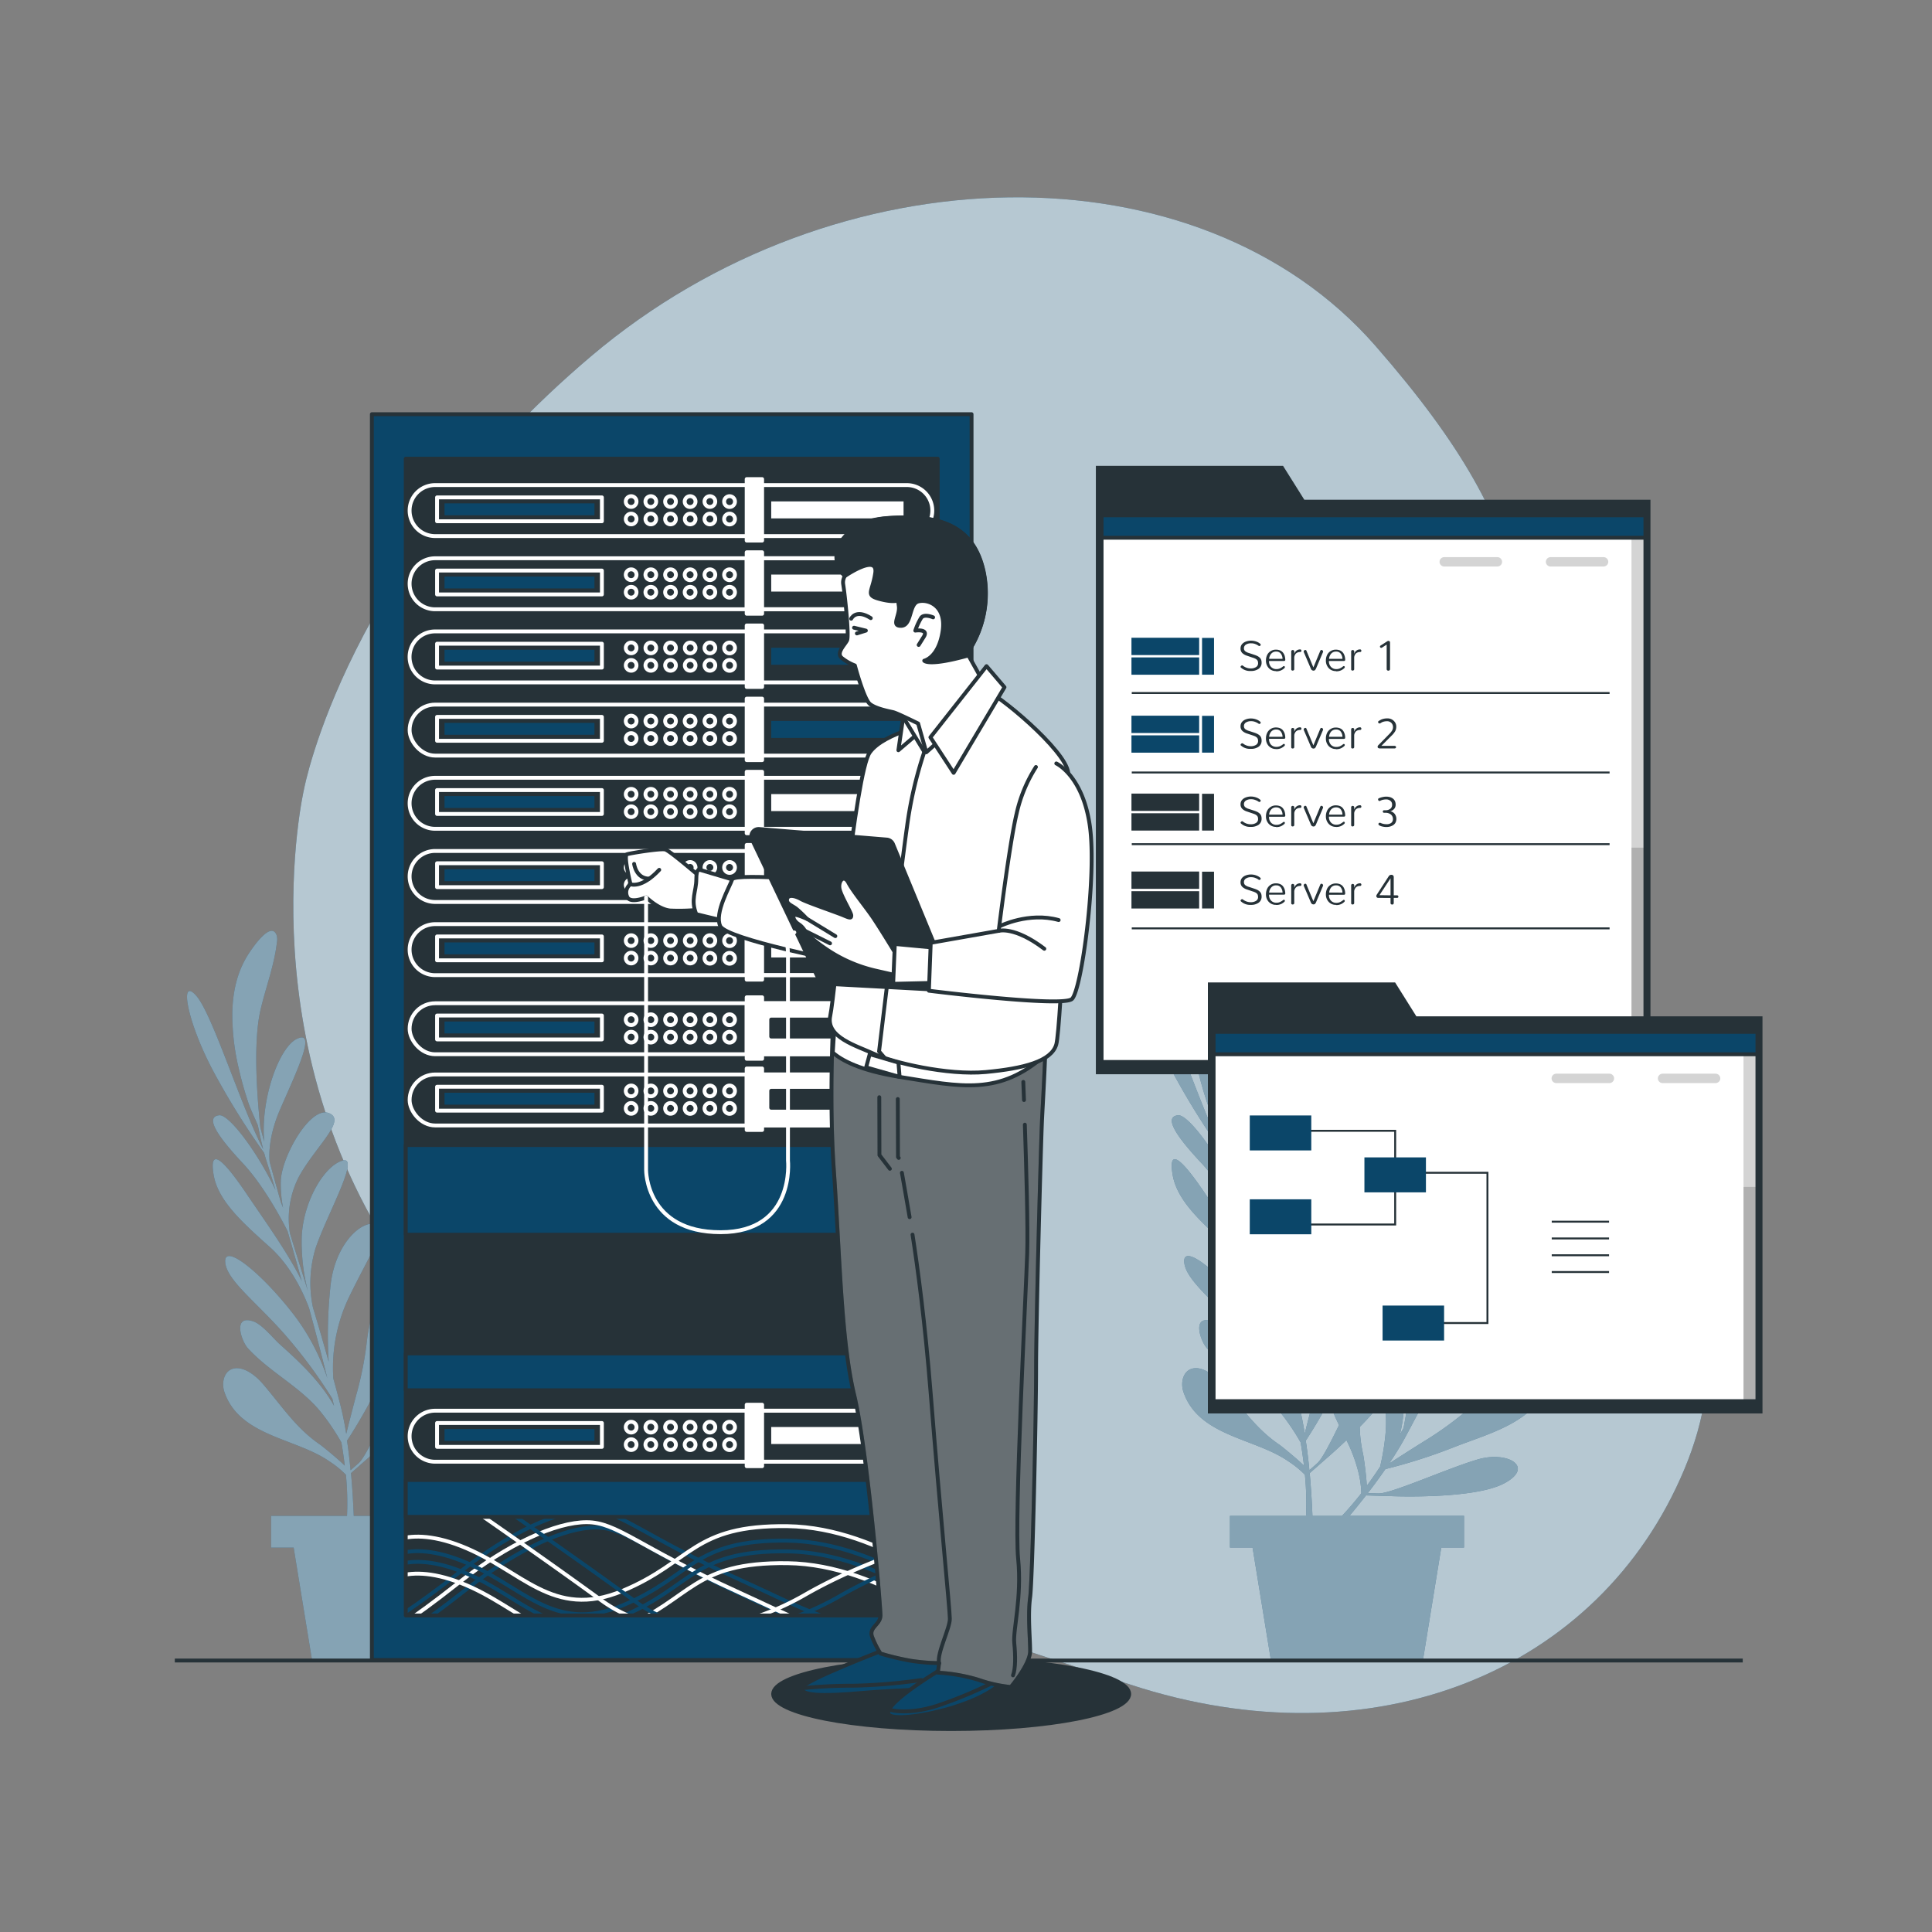 <svg xmlns="http://www.w3.org/2000/svg" xmlns:xlink="http://www.w3.org/1999/xlink" viewBox="0 0 500 500"><rect x="0" y="0" width="500" height="500" fill="#808080" stroke="none"/><defs><clipPath id="freepik--clip-path--inject-275"><rect x="105.01" y="118.71" width="137.67" height="299.38" style="fill:#263238;stroke:#263238;stroke-linecap:round;stroke-linejoin:round"></rect></clipPath><clipPath id="freepik--clip-path-2--inject-275"><rect x="285.09" y="133.36" width="140.74" height="141.47" style="fill:#fff;stroke:#263238;stroke-linecap:round;stroke-linejoin:round"></rect></clipPath><clipPath id="freepik--clip-path-3--inject-275"><rect x="314.08" y="267.05" width="140.74" height="95.57" style="fill:#fff;stroke:#263238;stroke-linecap:round;stroke-linejoin:round"></rect></clipPath><clipPath id="freepik--clip-path-4--inject-275"><path d="M216.11,255.14s-1.86,25.73-.31,47.7,1.85,44,5.26,58.19,6.81,54.53,6.81,57-3.1,3.09-2.17,5.57a23.79,23.79,0,0,0,2.17,4.33,69.4,69.4,0,0,0,7.74,1.86,51.37,51.37,0,0,0,7.42.62l-.31,2.47a44.57,44.57,0,0,1,10.53,1.86,36,36,0,0,0,8.35,1.86s5-5.89,5-9.29-.62-9.28,0-13.93,1.54-47.41,1.54-59.17,1.24-58.49,1.55-64.68,1.24-21.41.93-27.91-15.17,1.55-33.12-3.71S216.11,255.14,216.11,255.14Z" style="fill:#263238;stroke:#263238;stroke-linecap:round;stroke-linejoin:round"></path></clipPath></defs><g id="freepik--background-simple--inject-275"><path d="M78.69,204.2s-16,68.58,28.66,128.34S230,415.51,292.62,436s121.31-3.17,143.31-55.8-22.44-81-32.24-149.76-2-88.55-47.7-140.9-139.55-51.1-203,2.64S78.69,204.2,78.69,204.2Z" style="fill:#0B4669"></path><path d="M78.69,204.2s-16,68.58,28.66,128.34S230,415.51,292.62,436s121.31-3.17,143.31-55.8-22.44-81-32.24-149.76-2-88.55-47.7-140.9-139.55-51.1-203,2.64S78.69,204.2,78.69,204.2Z" style="fill:#fff;opacity:0.7"></path></g><g id="freepik--Plants--inject-275"><path d="M312,309.06c4.54,6.72,10.85,15.47,14.23,22.49-1.29-4.63-2.54-9-3.69-12.95-1.72-3.39-6.34-12-11.67-17.66-6.78-7.25-9.67-11.91-6-12.31,2.53-.28,9.93,9.57,14.56,19.35-1-3.34-1.8-5.9-2.29-7.39-.21-.68-.43-1.42-.64-2.21a195.09,195.09,0,0,1-13.08-21c-6.84-12.79-9.05-24.86-4.49-19.67,4.21,4.78,11.52,28.54,17.33,39.72-.49-1.92-1-4-1.37-6.15-.82-2-1.9-4.1-2.52-6-.94-2.88-1.78-5.8-2.45-8.76a60.57,60.57,0,0,1-1.67-14.12c.07-5.64,1.24-11.07,4.37-15.78.79-1.19,5.6-8.37,7.08-4.67a3.85,3.85,0,0,1,.1,1.88c-.7,6.12-2.92,11.74-4.29,17.7-2.05,8.91-.69,23.87,0,30.23l1,3.7c-.95-11.08,3.85-24.22,8.3-26.52,5.51-2.84.11,8.32-4.14,18.05-2.75,6.3-2.95,11.08-2.76,13.67.87,3.2,1.87,6.79,2.9,10.44.2.5.4,1,.58,1.48a30.8,30.8,0,0,1-.57-7.21c.4-6.37,7.61-19.11,12.4-17.31s-3.32,8.52-7.66,16.33a23.62,23.62,0,0,0-2.5,14c.05.29.1.58.13.86.5,1.65,1,3.26,1.47,4.78,1.13,3.55,2.17,6.9,3.17,10.16a50.9,50.9,0,0,1-1.6-14.5c.6-9.33,6.07-18.14,10.61-19.34s-4.09,14-7,22.56a30.45,30.45,0,0,0-.77,15.42c1.39,4.63,2.71,9.19,4.06,14a117.47,117.47,0,0,1,.4-19c.88-10.38,7.06-17,11.3-16.73s-.18,6.16-6.32,18.76a42.2,42.2,0,0,0-4.17,21.34q.83,3,1.69,6.31c.65,2.49,1.19,5.19,1.64,8,.61-2.47,1.53-6.09,2.6-10.08A89.84,89.84,0,0,0,343,347.56c.58-5.29,2-11.89,7.16-14.65,1.76-.93,3.43-.58,4.36,1.18a5.79,5.79,0,0,1,.31,3.59A39.08,39.08,0,0,1,351.29,348a12,12,0,0,1,1.35,6.36c0,.83-.08,1.65-.13,2.46.45-.84.89-1.61,1.3-2.3a14.93,14.93,0,0,1,2.73-3.36,42,42,0,0,1-.4-5.92c0-2.58,3-9.14,5.73-4.27,1.09,1.94.88,5.76,1,8.3.75.7,1,2.13.34,4.39.43,5.86.5,11.87-.91,17.57l.93-1.64A128.5,128.5,0,0,0,365.57,349c.34-11.41-1.48-20.79,1.63-24.31s4.85,8.87,3.54,22.36a56,56,0,0,1-4.86,17.81c3.05-5.49,6.07-11.08,8.92-16.47,1.22-2.89,4.09-10.66,3.37-18.55-.9-10-1.56-18.09,2.22-23.69s4.57-2,2.71,9.7c-1.27,8-2.62,18.72-5,26.15,2.22-4.26,4.29-8.31,6.15-12,1.05-3.66,3.52-13.07,3.52-20.88,0-9.92,1.06-15.3,4-13.11,2,1.52.72,13.77-2.57,24.08,1.54-3.13,2.7-5.54,3.37-7,.3-.65.65-1.34,1-2.06a194.58,194.58,0,0,1,4.75-24.25c3.73-14,10.35-24.35,10.14-17.44-.19,6.37-11.05,28.72-14.44,40.86.95-1.74,2.07-3.62,3.2-5.44.79-2.05,1.41-4.29,2.24-6.08,1.27-2.75,2.66-5.46,4.19-8.08a60.67,60.67,0,0,1,8.41-11.46c3.9-4.07,8.46-7.24,14-8.55,1.38-.33,9.79-2.3,8.36,1.41a4,4,0,0,1-1.22,1.46c-4.68,4-10.14,6.58-15.21,10-7.58,5.11-16.79,17-20.6,22.13-.49.91-1.11,2.05-1.81,3.37C402.51,300.3,415,294,419.8,295.34c6,1.68-5.59,6.15-15.34,10.37-6.31,2.72-9.72,6.08-11.34,8.1-1.55,2.93-3.28,6.24-5,9.61-.19.5-.39,1-.59,1.49a30.08,30.08,0,0,1,4.51-5.67c4.64-4.38,18.6-8.77,20.87-4.19s-8.24,4-16.74,6.72a23.56,23.56,0,0,0-11.4,8.54c-.16.25-.32.49-.49.72-.76,1.55-1.5,3.06-2.19,4.49-1.6,3.37-3.12,6.53-4.62,9.6a51,51,0,0,1,8.73-11.7c6.8-6.41,16.81-9.12,20.95-6.89s-12.55,7.45-20.5,11.72A30.47,30.47,0,0,0,375.56,349c-2.15,4.33-4.29,8.57-6.61,13a117,117,0,0,1,13.24-13.59c7.73-7,16.77-7.61,19.68-4.52s-4.34,4.38-17.42,9.4a42.24,42.24,0,0,0-17.62,12.75c-1,1.87-2,3.78-3.07,5.77-1.22,2.26-2.67,4.61-4.24,6.94,2.14-1.38,5.28-3.4,8.78-5.59a89.82,89.82,0,0,0,11.17-8c4-3.47,9.56-7.35,15.23-5.82,1.92.52,2.9,1.91,2.38,3.83a5.8,5.8,0,0,1-2.23,2.84c-5.35,4.15-12.55,6.14-18.78,8.6a141.64,141.64,0,0,1-17.53,5.59c-1.47,2.12-3,4.22-4.56,6.22l2.79.08c3.31.1,18.25-6.67,25.83-8.84s14.67,1.94,6.73,6.21-29.57,3.32-29.57,3.32l-6.24-.18c-1.46,1.88-2.9,3.66-4.25,5.28h29.62v8.22H373l-4.76,29.22H328.92l-4.76-29.22h-5.85V392.3H338a75.1,75.1,0,0,0-.29-10.64,24.88,24.88,0,0,0-4.32-3.5c-8.62-6-23.23-6.45-27.11-17.91-.94-2.77.12-6.31,3.43-6.16,2.37.11,4.89,2.2,6.37,3.91,4.93,5.69,8.64,11.59,15.05,15.91.29.19,4.33,3.41,6.34,5.4-.22-1.86-.5-3.86-.86-6a58.79,58.79,0,0,0-5.3-7.83C326,359,318,355.15,312.37,348.94c-1.74-1.9-4-8.73,1.27-7,2.37.75,5.15,4.32,7,6,5.22,4.66,10.53,9.7,14,15.88-.14-.61-.29-1.22-.44-1.84a128.41,128.41,0,0,0-12.33-16.65c-7.54-8.58-15.27-14.19-15.4-18.88s9.6,3.17,17.85,13.92a56.35,56.35,0,0,1,8.6,16.33c-1.52-6.09-3.13-12.23-4.72-18.12-1.08-2.94-4.29-10.59-10.2-15.86-7.45-6.66-13.48-12.16-14.55-18.83S305.41,299.26,312,309.06Zm41.7,75.51c1.11-1.51,2.27-3.16,3.47-5a59.13,59.13,0,0,0,1.47-9.34,38.19,38.19,0,0,0-.37-8.06,92.07,92.07,0,0,1-6.37,7.12,35.5,35.5,0,0,0,.86,7C352.86,376.64,353.62,381.75,353.72,384.57Zm-6.39,7.73c1.51-1.6,3.17-3.52,5-5.84a25.27,25.27,0,0,0-.77-5.52,39.56,39.56,0,0,0-3.08-8.22c-2.77,2.64-4.82,4.4-4.82,4.4l-4.69,4.12c.37,4.1.59,7.94.71,11.06Zm-8.46-11.8,2.1-1.85c1.2-1.06,3.3-5.14,5.59-9.84a63.17,63.17,0,0,1-2.61-6.1c-2.47,4.61-4.72,8.19-6,10.13C338.33,375.4,338.63,378,338.87,380.5Z" style="fill:#0B4669"></path><path d="M312,309.06c4.54,6.72,10.85,15.47,14.23,22.49-1.29-4.63-2.54-9-3.69-12.95-1.72-3.39-6.34-12-11.67-17.66-6.78-7.25-9.67-11.91-6-12.31,2.53-.28,9.93,9.57,14.56,19.35-1-3.34-1.8-5.9-2.29-7.39-.21-.68-.43-1.42-.64-2.21a195.09,195.09,0,0,1-13.08-21c-6.84-12.79-9.05-24.86-4.49-19.67,4.21,4.78,11.52,28.54,17.33,39.72-.49-1.92-1-4-1.37-6.15-.82-2-1.9-4.1-2.52-6-.94-2.88-1.78-5.8-2.45-8.76a60.57,60.57,0,0,1-1.67-14.12c.07-5.64,1.24-11.07,4.37-15.78.79-1.19,5.6-8.37,7.08-4.67a3.85,3.85,0,0,1,.1,1.88c-.7,6.12-2.92,11.74-4.29,17.7-2.05,8.91-.69,23.87,0,30.23l1,3.7c-.95-11.08,3.85-24.22,8.3-26.52,5.51-2.84.11,8.32-4.14,18.05-2.75,6.3-2.95,11.08-2.76,13.67.87,3.2,1.87,6.79,2.9,10.44.2.5.4,1,.58,1.48a30.8,30.8,0,0,1-.57-7.21c.4-6.37,7.61-19.11,12.4-17.31s-3.32,8.52-7.66,16.33a23.62,23.62,0,0,0-2.5,14c.05.29.1.58.13.86.5,1.65,1,3.26,1.47,4.78,1.13,3.55,2.17,6.9,3.17,10.16a50.9,50.9,0,0,1-1.6-14.5c.6-9.33,6.07-18.14,10.61-19.34s-4.09,14-7,22.56a30.45,30.45,0,0,0-.77,15.42c1.39,4.63,2.71,9.19,4.06,14a117.47,117.47,0,0,1,.4-19c.88-10.38,7.06-17,11.3-16.73s-.18,6.16-6.32,18.76a42.2,42.2,0,0,0-4.17,21.34q.83,3,1.69,6.31c.65,2.49,1.19,5.19,1.64,8,.61-2.47,1.53-6.09,2.6-10.08A89.84,89.84,0,0,0,343,347.56c.58-5.29,2-11.89,7.16-14.65,1.76-.93,3.43-.58,4.36,1.18a5.79,5.79,0,0,1,.31,3.59A39.08,39.08,0,0,1,351.29,348a12,12,0,0,1,1.35,6.36c0,.83-.08,1.65-.13,2.46.45-.84.89-1.61,1.3-2.3a14.93,14.93,0,0,1,2.73-3.36,42,42,0,0,1-.4-5.92c0-2.58,3-9.14,5.73-4.27,1.09,1.94.88,5.76,1,8.3.75.7,1,2.13.34,4.39.43,5.86.5,11.87-.91,17.57l.93-1.64A128.5,128.5,0,0,0,365.57,349c.34-11.41-1.48-20.79,1.63-24.31s4.85,8.87,3.54,22.36a56,56,0,0,1-4.86,17.81c3.05-5.49,6.07-11.08,8.92-16.47,1.22-2.89,4.09-10.66,3.37-18.55-.9-10-1.56-18.09,2.22-23.69s4.57-2,2.71,9.7c-1.27,8-2.62,18.72-5,26.15,2.22-4.26,4.29-8.31,6.15-12,1.05-3.66,3.52-13.07,3.52-20.88,0-9.92,1.06-15.3,4-13.11,2,1.52.72,13.77-2.57,24.08,1.54-3.13,2.7-5.54,3.37-7,.3-.65.65-1.34,1-2.06a194.58,194.58,0,0,1,4.75-24.25c3.73-14,10.35-24.35,10.14-17.44-.19,6.37-11.05,28.72-14.44,40.86.95-1.74,2.07-3.62,3.2-5.44.79-2.05,1.41-4.29,2.24-6.08,1.27-2.75,2.66-5.46,4.19-8.08a60.67,60.67,0,0,1,8.41-11.46c3.9-4.07,8.46-7.24,14-8.55,1.38-.33,9.79-2.3,8.36,1.41a4,4,0,0,1-1.22,1.46c-4.68,4-10.14,6.58-15.21,10-7.58,5.11-16.79,17-20.6,22.13-.49.91-1.11,2.05-1.81,3.37C402.51,300.3,415,294,419.8,295.34c6,1.68-5.59,6.15-15.34,10.37-6.31,2.72-9.72,6.08-11.34,8.1-1.55,2.93-3.28,6.24-5,9.61-.19.5-.39,1-.59,1.49a30.08,30.08,0,0,1,4.51-5.67c4.64-4.38,18.6-8.77,20.87-4.19s-8.24,4-16.74,6.72a23.56,23.56,0,0,0-11.4,8.54c-.16.25-.32.49-.49.72-.76,1.55-1.5,3.06-2.19,4.49-1.6,3.37-3.12,6.53-4.62,9.6a51,51,0,0,1,8.73-11.7c6.8-6.41,16.81-9.12,20.95-6.89s-12.55,7.45-20.5,11.72A30.47,30.47,0,0,0,375.56,349c-2.15,4.33-4.29,8.57-6.61,13a117,117,0,0,1,13.24-13.59c7.73-7,16.77-7.61,19.68-4.52s-4.34,4.38-17.42,9.4a42.24,42.24,0,0,0-17.62,12.75c-1,1.87-2,3.78-3.07,5.77-1.22,2.26-2.67,4.61-4.24,6.94,2.14-1.38,5.28-3.4,8.78-5.59a89.82,89.82,0,0,0,11.17-8c4-3.47,9.56-7.35,15.23-5.82,1.92.52,2.9,1.91,2.38,3.83a5.8,5.8,0,0,1-2.23,2.84c-5.35,4.15-12.55,6.14-18.78,8.6a141.64,141.64,0,0,1-17.53,5.59c-1.47,2.12-3,4.22-4.56,6.22l2.79.08c3.31.1,18.25-6.67,25.83-8.84s14.67,1.94,6.73,6.21-29.57,3.32-29.57,3.32l-6.24-.18c-1.46,1.88-2.9,3.66-4.25,5.28h29.62v8.22H373l-4.76,29.22H328.92l-4.76-29.22h-5.85V392.3H338a75.1,75.1,0,0,0-.29-10.64,24.88,24.88,0,0,0-4.32-3.5c-8.62-6-23.23-6.45-27.11-17.91-.94-2.77.12-6.31,3.43-6.16,2.37.11,4.89,2.2,6.37,3.91,4.93,5.69,8.64,11.59,15.05,15.91.29.19,4.33,3.41,6.34,5.4-.22-1.86-.5-3.86-.86-6a58.79,58.79,0,0,0-5.3-7.83C326,359,318,355.15,312.37,348.94c-1.74-1.9-4-8.73,1.27-7,2.37.75,5.15,4.32,7,6,5.22,4.66,10.53,9.7,14,15.88-.14-.61-.29-1.22-.44-1.84a128.41,128.41,0,0,0-12.33-16.65c-7.54-8.58-15.27-14.19-15.4-18.88s9.6,3.17,17.85,13.92a56.35,56.35,0,0,1,8.6,16.33c-1.52-6.09-3.13-12.23-4.72-18.12-1.08-2.94-4.29-10.59-10.2-15.86-7.45-6.66-13.48-12.16-14.55-18.83S305.41,299.26,312,309.06Zm41.7,75.51c1.11-1.51,2.27-3.16,3.47-5a59.13,59.13,0,0,0,1.47-9.34,38.19,38.19,0,0,0-.37-8.06,92.07,92.07,0,0,1-6.37,7.12,35.5,35.5,0,0,0,.86,7C352.86,376.64,353.62,381.75,353.72,384.57Zm-6.39,7.73c1.51-1.6,3.17-3.52,5-5.84a25.27,25.27,0,0,0-.77-5.52,39.56,39.56,0,0,0-3.08-8.22c-2.77,2.64-4.82,4.4-4.82,4.4l-4.69,4.12c.37,4.1.59,7.94.71,11.06Zm-8.46-11.8,2.1-1.85c1.2-1.06,3.3-5.14,5.59-9.84a63.17,63.17,0,0,1-2.61-6.1c-2.47,4.61-4.72,8.19-6,10.13C338.33,375.4,338.63,378,338.87,380.5Z" style="fill:#fff;opacity:0.5"></path><path d="M63.88,309.06c4.54,6.72,10.85,15.47,14.22,22.49-1.28-4.63-2.53-9-3.68-12.95-1.72-3.39-6.34-12-11.68-17.66-6.77-7.25-9.67-11.91-6-12.31,2.53-.28,9.92,9.57,14.56,19.35-1-3.34-1.81-5.9-2.29-7.39-.22-.68-.43-1.42-.65-2.21a195.46,195.46,0,0,1-13.07-21c-6.85-12.79-9.05-24.86-4.49-19.67,4.2,4.78,11.52,28.54,17.32,39.72-.49-1.92-.95-4-1.37-6.15-.82-2-1.89-4.1-2.51-6-.95-2.88-1.78-5.8-2.45-8.76a60.57,60.57,0,0,1-1.67-14.12c.07-5.64,1.24-11.07,4.37-15.78.79-1.19,5.59-8.37,7.07-4.67a3.85,3.85,0,0,1,.11,1.88c-.7,6.12-2.92,11.74-4.29,17.7-2,8.91-.69,23.87,0,30.23.26,1,.59,2.26,1,3.7-1-11.08,3.85-24.22,8.3-26.52,5.51-2.84.1,8.32-4.14,18.05-2.75,6.3-3,11.08-2.76,13.67.87,3.2,1.86,6.79,2.9,10.44.2.5.4,1,.58,1.48a31.36,31.36,0,0,1-.58-7.21c.41-6.37,7.62-19.11,12.4-17.31s-3.31,8.52-7.65,16.33a23.62,23.62,0,0,0-2.5,14c0,.29.09.58.13.86.5,1.65,1,3.26,1.47,4.78,1.12,3.55,2.17,6.9,3.17,10.16a50.54,50.54,0,0,1-1.6-14.5c.6-9.33,6.06-18.14,10.61-19.34s-4.09,14-7,22.56A30.69,30.69,0,0,0,81,338.41c1.4,4.63,2.72,9.19,4.06,14a117.57,117.57,0,0,1,.41-19c.88-10.38,7.06-17,11.3-16.73s-.18,6.16-6.32,18.76a42.24,42.24,0,0,0-4.18,21.34q.84,3,1.69,6.31a80.58,80.58,0,0,1,1.64,8c.62-2.47,1.54-6.09,2.6-10.08a88.63,88.63,0,0,0,2.7-13.48c.58-5.29,2-11.89,7.16-14.65,1.76-.93,3.42-.58,4.35,1.18a5.65,5.65,0,0,1,.31,3.59A39.41,39.41,0,0,1,103.15,348a12,12,0,0,1,1.34,6.36q0,1.25-.12,2.46c.45-.84.88-1.61,1.3-2.3a15.18,15.18,0,0,1,2.72-3.36,43.51,43.51,0,0,1-.4-5.92c0-2.58,3-9.14,5.74-4.27,1.09,1.94.88,5.76,1,8.3.75.7,1,2.13.35,4.39.43,5.86.5,11.87-.92,17.57l.94-1.64A129.75,129.75,0,0,0,117.43,349c.34-11.41-1.48-20.79,1.63-24.31s4.85,8.87,3.54,22.36a56.26,56.26,0,0,1-4.86,17.81c3.05-5.49,6.06-11.08,8.92-16.47,1.22-2.89,4.09-10.66,3.37-18.55-.9-10-1.56-18.09,2.21-23.69s4.57-2,2.72,9.7c-1.27,8-2.62,18.72-5,26.15,2.22-4.26,4.29-8.31,6.15-12,1.05-3.66,3.52-13.07,3.51-20.88,0-9.92,1.06-15.3,4-13.11,2,1.52.73,13.77-2.56,24.08,1.54-3.13,2.7-5.54,3.37-7,.3-.65.65-1.34,1-2.06a198.47,198.47,0,0,1,4.75-24.25c3.73-14,10.36-24.35,10.15-17.44-.19,6.37-11.06,28.72-14.45,40.86,1-1.74,2.08-3.62,3.21-5.44.78-2.05,1.41-4.29,2.24-6.08,1.27-2.75,2.65-5.46,4.18-8.08A60.29,60.29,0,0,1,164,279.24c3.9-4.07,8.46-7.24,14-8.55,1.39-.33,9.8-2.3,8.36,1.41a3.86,3.86,0,0,1-1.21,1.46c-4.69,4-10.14,6.58-15.21,10-7.58,5.11-16.8,17-20.6,22.13-.5.91-1.11,2.05-1.81,3.37,6.86-8.76,19.34-15.08,24.16-13.72,6,1.68-5.6,6.15-15.35,10.37a29.08,29.08,0,0,0-11.34,8.1c-1.54,2.93-3.27,6.24-5,9.61-.19.5-.39,1-.59,1.49a30.44,30.44,0,0,1,4.5-5.67c4.64-4.38,18.61-8.77,20.88-4.19s-8.24,4-16.74,6.72a23.59,23.59,0,0,0-11.41,8.54l-.48.72c-.77,1.55-1.5,3.06-2.19,4.49-1.6,3.37-3.13,6.53-4.62,9.6a50.93,50.93,0,0,1,8.72-11.7c6.81-6.41,16.82-9.12,21-6.89s-12.55,7.45-20.5,11.72A30.51,30.51,0,0,0,127.41,349c-2.14,4.33-4.28,8.57-6.6,13a116.21,116.21,0,0,1,13.24-13.59c7.72-7,16.76-7.61,19.68-4.52s-4.34,4.38-17.42,9.4a42.24,42.24,0,0,0-17.62,12.75c-1,1.87-2,3.78-3.08,5.77-1.21,2.26-2.67,4.61-4.23,6.94,2.13-1.38,5.27-3.4,8.78-5.59a89,89,0,0,0,11.16-8c4-3.47,9.56-7.35,15.23-5.82,1.92.52,2.91,1.91,2.38,3.83a5.78,5.78,0,0,1-2.22,2.84c-5.35,4.15-12.55,6.14-18.78,8.6a142.18,142.18,0,0,1-17.54,5.59c-1.47,2.12-3,4.22-4.56,6.22l2.8.08c3.3.1,18.24-6.67,25.82-8.84s14.68,1.94,6.73,6.21-29.56,3.32-29.56,3.32l-6.24-.18c-1.46,1.88-2.9,3.66-4.25,5.28h29.61v8.22h-5.85l-4.75,29.22H80.77L76,400.52H70.17V392.3H89.81a75.1,75.1,0,0,0-.29-10.64,24.71,24.71,0,0,0-4.33-3.5c-8.61-6-23.23-6.45-27.11-17.91-.93-2.77.13-6.31,3.43-6.16,2.38.11,4.9,2.2,6.38,3.91,4.93,5.69,8.64,11.59,15,15.91.29.19,4.33,3.41,6.33,5.4q-.31-2.79-.86-6a57.78,57.78,0,0,0-5.29-7.83c-5.24-6.51-13.22-10.33-18.9-16.54-1.74-1.9-4-8.73,1.28-7,2.36.75,5.15,4.32,7,6,5.23,4.66,10.54,9.7,14,15.88-.15-.61-.29-1.22-.44-1.84a128.41,128.41,0,0,0-12.33-16.65c-7.54-8.58-15.27-14.19-15.4-18.88s9.59,3.17,17.85,13.92a56.28,56.28,0,0,1,8.59,16.33c-1.51-6.09-3.12-12.23-4.72-18.12-1.07-2.94-4.28-10.59-10.19-15.86-7.45-6.66-13.49-12.16-14.55-18.83S57.27,299.26,63.88,309.06Zm41.7,75.51c1.11-1.51,2.27-3.16,3.46-5a58,58,0,0,0,1.48-9.34,38.86,38.86,0,0,0-.37-8.06,92.19,92.19,0,0,1-6.38,7.12,35.53,35.53,0,0,0,.87,7C104.71,376.64,105.47,381.75,105.58,384.57Zm-6.39,7.73c1.51-1.6,3.17-3.52,5-5.84a24.6,24.6,0,0,0-.77-5.52,39.51,39.51,0,0,0-3.07-8.22c-2.78,2.64-4.83,4.4-4.83,4.4l-4.68,4.12c.37,4.1.58,7.94.71,11.06Zm-8.46-11.8,2.1-1.85c1.2-1.06,3.29-5.14,5.59-9.84a60.77,60.77,0,0,1-2.61-6.1c-2.48,4.61-4.72,8.19-6,10.13C90.19,375.4,90.49,378,90.73,380.5Z" style="fill:#0B4669"></path><path d="M63.88,309.06c4.54,6.72,10.85,15.47,14.22,22.49-1.28-4.63-2.53-9-3.68-12.95-1.72-3.39-6.34-12-11.68-17.66-6.77-7.25-9.67-11.91-6-12.31,2.53-.28,9.92,9.57,14.56,19.35-1-3.34-1.81-5.9-2.29-7.39-.22-.68-.43-1.42-.65-2.21a195.46,195.46,0,0,1-13.07-21c-6.85-12.79-9.05-24.86-4.49-19.67,4.2,4.78,11.52,28.54,17.32,39.72-.49-1.92-.95-4-1.37-6.15-.82-2-1.89-4.1-2.51-6-.95-2.88-1.78-5.8-2.45-8.76a60.57,60.57,0,0,1-1.67-14.12c.07-5.64,1.24-11.07,4.37-15.78.79-1.19,5.59-8.37,7.07-4.67a3.85,3.85,0,0,1,.11,1.88c-.7,6.12-2.92,11.74-4.29,17.7-2,8.91-.69,23.87,0,30.23.26,1,.59,2.26,1,3.7-1-11.08,3.85-24.22,8.3-26.52,5.51-2.84.1,8.32-4.14,18.05-2.75,6.3-3,11.08-2.76,13.67.87,3.2,1.86,6.79,2.9,10.44.2.5.4,1,.58,1.48a31.36,31.36,0,0,1-.58-7.21c.41-6.37,7.62-19.11,12.4-17.31s-3.31,8.52-7.65,16.33a23.62,23.62,0,0,0-2.5,14c0,.29.09.58.13.86.5,1.65,1,3.26,1.47,4.78,1.12,3.55,2.17,6.9,3.17,10.16a50.54,50.54,0,0,1-1.6-14.5c.6-9.33,6.06-18.14,10.61-19.34s-4.09,14-7,22.56A30.69,30.69,0,0,0,81,338.41c1.4,4.63,2.72,9.19,4.06,14a117.57,117.57,0,0,1,.41-19c.88-10.38,7.06-17,11.3-16.73s-.18,6.16-6.32,18.76a42.24,42.24,0,0,0-4.18,21.34q.84,3,1.69,6.31a80.58,80.58,0,0,1,1.64,8c.62-2.47,1.54-6.09,2.6-10.08a88.63,88.63,0,0,0,2.7-13.48c.58-5.29,2-11.89,7.16-14.65,1.76-.93,3.42-.58,4.35,1.18a5.65,5.65,0,0,1,.31,3.59A39.41,39.41,0,0,1,103.15,348a12,12,0,0,1,1.34,6.36q0,1.25-.12,2.46c.45-.84.88-1.61,1.3-2.3a15.18,15.18,0,0,1,2.72-3.36,43.51,43.51,0,0,1-.4-5.92c0-2.58,3-9.14,5.74-4.27,1.09,1.94.88,5.76,1,8.3.75.7,1,2.13.35,4.39.43,5.86.5,11.87-.92,17.57l.94-1.64A129.75,129.75,0,0,0,117.43,349c.34-11.41-1.48-20.79,1.63-24.31s4.85,8.87,3.54,22.36a56.26,56.26,0,0,1-4.86,17.81c3.05-5.49,6.06-11.08,8.92-16.47,1.22-2.89,4.09-10.66,3.37-18.55-.9-10-1.56-18.09,2.21-23.69s4.57-2,2.72,9.7c-1.27,8-2.62,18.72-5,26.15,2.22-4.26,4.29-8.31,6.15-12,1.05-3.66,3.52-13.07,3.51-20.88,0-9.92,1.06-15.3,4-13.11,2,1.52.73,13.77-2.56,24.08,1.54-3.13,2.7-5.54,3.37-7,.3-.65.65-1.34,1-2.06a198.47,198.47,0,0,1,4.75-24.25c3.73-14,10.36-24.35,10.15-17.44-.19,6.37-11.06,28.72-14.45,40.86,1-1.74,2.08-3.62,3.21-5.44.78-2.05,1.41-4.29,2.24-6.08,1.27-2.75,2.65-5.46,4.18-8.08A60.29,60.29,0,0,1,164,279.24c3.9-4.07,8.46-7.24,14-8.55,1.39-.33,9.8-2.3,8.36,1.41a3.86,3.86,0,0,1-1.21,1.46c-4.69,4-10.14,6.58-15.21,10-7.58,5.11-16.8,17-20.6,22.13-.5.91-1.11,2.05-1.81,3.37,6.86-8.76,19.34-15.08,24.16-13.72,6,1.68-5.6,6.15-15.35,10.37a29.08,29.08,0,0,0-11.34,8.1c-1.54,2.93-3.27,6.24-5,9.61-.19.5-.39,1-.59,1.49a30.44,30.44,0,0,1,4.5-5.67c4.64-4.38,18.61-8.77,20.88-4.19s-8.24,4-16.74,6.72a23.59,23.59,0,0,0-11.41,8.54l-.48.72c-.77,1.55-1.5,3.06-2.19,4.49-1.6,3.37-3.13,6.53-4.62,9.6a50.93,50.93,0,0,1,8.72-11.7c6.81-6.41,16.82-9.12,21-6.89s-12.55,7.45-20.5,11.72A30.51,30.51,0,0,0,127.41,349c-2.14,4.33-4.28,8.57-6.6,13a116.21,116.21,0,0,1,13.24-13.59c7.72-7,16.76-7.61,19.68-4.52s-4.34,4.38-17.42,9.4a42.24,42.24,0,0,0-17.62,12.75c-1,1.87-2,3.78-3.08,5.77-1.21,2.26-2.67,4.61-4.23,6.94,2.13-1.38,5.27-3.4,8.78-5.59a89,89,0,0,0,11.16-8c4-3.47,9.56-7.35,15.23-5.82,1.92.52,2.91,1.91,2.38,3.83a5.78,5.78,0,0,1-2.22,2.84c-5.35,4.15-12.55,6.14-18.78,8.6a142.18,142.18,0,0,1-17.54,5.59c-1.47,2.12-3,4.22-4.56,6.22l2.8.08c3.3.1,18.24-6.67,25.82-8.84s14.68,1.94,6.73,6.21-29.56,3.32-29.56,3.32l-6.24-.18c-1.46,1.88-2.9,3.66-4.25,5.28h29.61v8.22h-5.85l-4.75,29.22H80.77L76,400.52H70.17V392.3H89.81a75.1,75.1,0,0,0-.29-10.64,24.71,24.71,0,0,0-4.33-3.5c-8.61-6-23.23-6.45-27.11-17.91-.93-2.77.13-6.31,3.43-6.16,2.38.11,4.9,2.2,6.38,3.91,4.93,5.69,8.64,11.59,15,15.91.29.19,4.33,3.41,6.33,5.4q-.31-2.79-.86-6a57.78,57.78,0,0,0-5.29-7.83c-5.24-6.51-13.22-10.33-18.9-16.54-1.74-1.9-4-8.73,1.28-7,2.36.75,5.15,4.32,7,6,5.23,4.66,10.54,9.7,14,15.88-.15-.61-.29-1.22-.44-1.84a128.41,128.41,0,0,0-12.33-16.65c-7.54-8.58-15.27-14.19-15.4-18.88s9.59,3.17,17.85,13.92a56.28,56.28,0,0,1,8.59,16.33c-1.51-6.09-3.12-12.23-4.72-18.12-1.07-2.94-4.28-10.59-10.19-15.86-7.45-6.66-13.49-12.16-14.55-18.83S57.27,299.26,63.88,309.06Zm41.7,75.51c1.11-1.51,2.27-3.16,3.46-5a58,58,0,0,0,1.48-9.34,38.86,38.86,0,0,0-.37-8.06,92.19,92.19,0,0,1-6.38,7.12,35.53,35.53,0,0,0,.87,7C104.71,376.64,105.47,381.75,105.58,384.57Zm-6.39,7.73c1.51-1.6,3.17-3.52,5-5.84a24.6,24.6,0,0,0-.77-5.52,39.51,39.51,0,0,0-3.07-8.22c-2.78,2.64-4.83,4.4-4.83,4.4l-4.68,4.12c.37,4.1.58,7.94.71,11.06Zm-8.46-11.8,2.1-1.85c1.2-1.06,3.29-5.14,5.59-9.84a60.77,60.77,0,0,1-2.61-6.1c-2.48,4.61-4.72,8.19-6,10.13C90.19,375.4,90.49,378,90.73,380.5Z" style="fill:#fff;opacity:0.5"></path></g><g id="freepik--Device--inject-275"><rect x="96.24" y="107.19" width="155.2" height="322.41" style="fill:#0B4669;stroke:#263238;stroke-linecap:round;stroke-linejoin:round"></rect><rect x="105.01" y="118.71" width="137.67" height="299.38" style="fill:#263238"></rect><g style="clip-path:url(#freepik--clip-path--inject-275)"><path d="M101.51,419.27s4.79-2.4,17.8-12.67,25.32-15.74,33.19-15.74,13,6.16,39.36,18.14,35.25,19.51,58.52-4.45,26.69-26.69,26.69-26.69" style="fill:none;stroke:#0B4669;stroke-linecap:round;stroke-linejoin:round"></path><path d="M103.22,423.71s4.79-2.39,17.8-12.66,25.32-15.74,33.19-15.74,13,6.16,39.36,18.14S228.82,433,252.09,409s26.69-26.69,26.69-26.69" style="fill:none;stroke:#0B4669;stroke-linecap:round;stroke-linejoin:round"></path><path d="M100.83,422.35s4.79-2.4,17.79-12.67,25.33-15.74,33.2-15.74,13,6.16,39.35,18.14,35.25,19.51,58.52-4.45,26.69-26.69,26.69-26.69" style="fill:none;stroke:#fff;stroke-linecap:round;stroke-linejoin:round"></path><path d="M98.09,408s5.47-7.53,21.22-1.37,23.61,19.17,41.75,11.64,18.13-17.11,42.77-16.77,46.89,19.85,46.89,19.85" style="fill:none;stroke:#0B4669;stroke-linecap:round;stroke-linejoin:round"></path><path d="M98.09,405.23s5.47-7.52,21.22-1.36S142.92,423,161.06,415.5s18.13-17.11,42.77-16.77,46.89,19.85,46.89,19.85" style="fill:none;stroke:#0B4669;stroke-linecap:round;stroke-linejoin:round"></path><path d="M98.09,401.47s5.47-7.53,21.22-1.37,23.61,19.17,41.75,11.64,18.13-17.11,42.77-16.77,46.89,19.85,46.89,19.85" style="fill:none;stroke:#fff;stroke-linecap:round;stroke-linejoin:round"></path><path d="M98.09,411.05s5.47-7.53,21.22-1.37,23.61,19.17,41.75,11.64,18.13-17.11,42.77-16.77,46.89,19.85,46.89,19.85" style="fill:none;stroke:#fff;stroke-linecap:round;stroke-linejoin:round"></path><path d="M121.7,390.18s19.85,13.69,33.88,23.95,34.22,9.24,52.7-1.37,39-15.4,39-15.4a40.47,40.47,0,0,1,16.08,2.4" style="fill:none;stroke:#fff;stroke-linecap:round;stroke-linejoin:round"></path><path d="M130.6,390.52s19.85,13.69,33.88,24,34.22,9.24,52.7-1.36,39-15.4,39-15.4a40.4,40.4,0,0,1,16.09,2.39" style="fill:none;stroke:#0B4669;stroke-linecap:round;stroke-linejoin:round"></path></g><rect x="105.01" y="118.71" width="137.67" height="299.38" style="fill:none;stroke:#263238;stroke-linecap:round;stroke-linejoin:round"></rect><rect x="105.01" y="296.34" width="137.67" height="23.2" style="fill:#0B4669;stroke:#263238;stroke-linecap:round;stroke-linejoin:round"></rect><rect x="105.01" y="350.26" width="137.67" height="9.55" style="fill:#0B4669;stroke:#263238;stroke-linecap:round;stroke-linejoin:round"></rect><rect x="105.01" y="383.02" width="137.67" height="9.55" style="fill:#0B4669;stroke:#263238;stroke-linecap:round;stroke-linejoin:round"></rect><path d="M234.68,138.74H112.61a6.6,6.6,0,0,1-6.6-6.6h0a6.59,6.59,0,0,1,6.6-6.6H234.68a6.59,6.59,0,0,1,6.6,6.6h0A6.6,6.6,0,0,1,234.68,138.74Z" style="fill:none;stroke:#fff;stroke-linecap:round;stroke-linejoin:round"></path><rect x="113.11" y="128.72" width="42.66" height="6.18" style="fill:none;stroke:#fff;stroke-linecap:round;stroke-linejoin:round"></rect><path d="M164.73,129.8a1.39,1.39,0,1,1-1.39-1.39A1.39,1.39,0,0,1,164.73,129.8Z" style="fill:none;stroke:#fff;stroke-linecap:round;stroke-linejoin:round"></path><path d="M169.82,129.8a1.39,1.39,0,1,1-1.39-1.39A1.39,1.39,0,0,1,169.82,129.8Z" style="fill:none;stroke:#fff;stroke-linecap:round;stroke-linejoin:round"></path><path d="M174.92,129.8a1.39,1.39,0,1,1-1.39-1.39A1.39,1.39,0,0,1,174.92,129.8Z" style="fill:none;stroke:#fff;stroke-linecap:round;stroke-linejoin:round"></path><path d="M180,129.8a1.4,1.4,0,1,1-1.4-1.39A1.4,1.4,0,0,1,180,129.8Z" style="fill:none;stroke:#fff;stroke-linecap:round;stroke-linejoin:round"></path><path d="M185.11,129.8a1.39,1.39,0,1,1-1.39-1.39A1.39,1.39,0,0,1,185.11,129.8Z" style="fill:none;stroke:#fff;stroke-linecap:round;stroke-linejoin:round"></path><path d="M190.21,129.8a1.4,1.4,0,1,1-1.4-1.39A1.4,1.4,0,0,1,190.21,129.8Z" style="fill:none;stroke:#fff;stroke-linecap:round;stroke-linejoin:round"></path><circle cx="163.34" cy="134.32" r="1.39" style="fill:none;stroke:#fff;stroke-linecap:round;stroke-linejoin:round"></circle><circle cx="168.43" cy="134.32" r="1.39" style="fill:none;stroke:#fff;stroke-linecap:round;stroke-linejoin:round"></circle><circle cx="173.53" cy="134.32" r="1.39" style="fill:none;stroke:#fff;stroke-linecap:round;stroke-linejoin:round"></circle><circle cx="178.62" cy="134.32" r="1.39" style="fill:none;stroke:#fff;stroke-linecap:round;stroke-linejoin:round"></circle><path d="M185.11,134.32a1.39,1.39,0,1,1-1.39-1.39A1.39,1.39,0,0,1,185.11,134.32Z" style="fill:none;stroke:#fff;stroke-linecap:round;stroke-linejoin:round"></path><path d="M190.21,134.32a1.4,1.4,0,1,1-1.4-1.39A1.4,1.4,0,0,1,190.21,134.32Z" style="fill:none;stroke:#fff;stroke-linecap:round;stroke-linejoin:round"></path><rect x="115.04" y="130.27" width="38.8" height="3.08" style="fill:#0B4669"></rect><rect x="193.24" y="123.99" width="4" height="15.91" style="fill:#fff;stroke:#fff;stroke-linecap:round;stroke-linejoin:round"></rect><rect x="199.59" y="129.76" width="34.25" height="4.4" style="fill:#fff"></rect><path d="M234.68,157.68H112.61a6.6,6.6,0,0,1-6.6-6.6h0a6.59,6.59,0,0,1,6.6-6.6H234.68a6.59,6.59,0,0,1,6.6,6.6h0A6.6,6.6,0,0,1,234.68,157.68Z" style="fill:none;stroke:#fff;stroke-linecap:round;stroke-linejoin:round"></path><rect x="113.11" y="147.66" width="42.66" height="6.18" style="fill:none;stroke:#fff;stroke-linecap:round;stroke-linejoin:round"></rect><path d="M164.73,148.74a1.39,1.39,0,1,1-1.39-1.39A1.39,1.39,0,0,1,164.73,148.74Z" style="fill:none;stroke:#fff;stroke-linecap:round;stroke-linejoin:round"></path><path d="M169.82,148.74a1.39,1.39,0,1,1-1.39-1.39A1.39,1.39,0,0,1,169.82,148.74Z" style="fill:none;stroke:#fff;stroke-linecap:round;stroke-linejoin:round"></path><path d="M174.92,148.74a1.39,1.39,0,1,1-1.39-1.39A1.39,1.39,0,0,1,174.92,148.74Z" style="fill:none;stroke:#fff;stroke-linecap:round;stroke-linejoin:round"></path><path d="M180,148.74a1.4,1.4,0,1,1-1.4-1.39A1.4,1.4,0,0,1,180,148.74Z" style="fill:none;stroke:#fff;stroke-linecap:round;stroke-linejoin:round"></path><path d="M185.11,148.74a1.39,1.39,0,1,1-1.39-1.39A1.39,1.39,0,0,1,185.11,148.74Z" style="fill:none;stroke:#fff;stroke-linecap:round;stroke-linejoin:round"></path><path d="M190.21,148.74a1.4,1.4,0,1,1-1.4-1.39A1.4,1.4,0,0,1,190.21,148.74Z" style="fill:none;stroke:#fff;stroke-linecap:round;stroke-linejoin:round"></path><path d="M164.73,153.26a1.39,1.39,0,1,1-1.39-1.39A1.39,1.39,0,0,1,164.73,153.26Z" style="fill:none;stroke:#fff;stroke-linecap:round;stroke-linejoin:round"></path><path d="M169.82,153.26a1.39,1.39,0,1,1-1.39-1.39A1.39,1.39,0,0,1,169.82,153.26Z" style="fill:none;stroke:#fff;stroke-linecap:round;stroke-linejoin:round"></path><path d="M174.92,153.26a1.39,1.39,0,1,1-1.39-1.39A1.39,1.39,0,0,1,174.92,153.26Z" style="fill:none;stroke:#fff;stroke-linecap:round;stroke-linejoin:round"></path><path d="M180,153.26a1.4,1.4,0,1,1-1.4-1.39A1.4,1.4,0,0,1,180,153.26Z" style="fill:none;stroke:#fff;stroke-linecap:round;stroke-linejoin:round"></path><path d="M185.11,153.26a1.39,1.39,0,1,1-1.39-1.39A1.39,1.39,0,0,1,185.11,153.26Z" style="fill:none;stroke:#fff;stroke-linecap:round;stroke-linejoin:round"></path><path d="M190.21,153.26a1.4,1.4,0,1,1-1.4-1.39A1.4,1.4,0,0,1,190.21,153.26Z" style="fill:none;stroke:#fff;stroke-linecap:round;stroke-linejoin:round"></path><rect x="115.04" y="149.21" width="38.8" height="3.08" style="fill:#0B4669"></rect><rect x="193.24" y="142.93" width="4" height="15.91" style="fill:#fff;stroke:#fff;stroke-linecap:round;stroke-linejoin:round"></rect><path d="M234.68,144.48H193.24v13.2h41.44a6.6,6.6,0,0,0,0-13.2Z" style="fill:none;stroke:#fff;stroke-linecap:round;stroke-linejoin:round"></path><rect x="199.59" y="148.7" width="34.25" height="4.4" style="fill:#fff"></rect><path d="M234.68,176.61H112.61A6.59,6.59,0,0,1,106,170h0a6.59,6.59,0,0,1,6.6-6.59H234.68a6.59,6.59,0,0,1,6.6,6.59h0A6.59,6.59,0,0,1,234.68,176.61Z" style="fill:none;stroke:#fff;stroke-linecap:round;stroke-linejoin:round"></path><rect x="113.11" y="166.59" width="42.66" height="6.18" style="fill:none;stroke:#fff;stroke-linecap:round;stroke-linejoin:round"></rect><circle cx="163.34" cy="167.68" r="1.39" style="fill:none;stroke:#fff;stroke-linecap:round;stroke-linejoin:round"></circle><circle cx="168.43" cy="167.68" r="1.39" style="fill:none;stroke:#fff;stroke-linecap:round;stroke-linejoin:round"></circle><circle cx="173.53" cy="167.68" r="1.39" style="fill:none;stroke:#fff;stroke-linecap:round;stroke-linejoin:round"></circle><circle cx="178.62" cy="167.68" r="1.39" style="fill:none;stroke:#fff;stroke-linecap:round;stroke-linejoin:round"></circle><path d="M185.11,167.68a1.39,1.39,0,1,1-1.39-1.39A1.39,1.39,0,0,1,185.11,167.68Z" style="fill:none;stroke:#fff;stroke-linecap:round;stroke-linejoin:round"></path><path d="M190.21,167.68a1.4,1.4,0,1,1-1.4-1.39A1.4,1.4,0,0,1,190.21,167.68Z" style="fill:none;stroke:#fff;stroke-linecap:round;stroke-linejoin:round"></path><circle cx="163.34" cy="172.2" r="1.39" style="fill:none;stroke:#fff;stroke-linecap:round;stroke-linejoin:round"></circle><circle cx="168.43" cy="172.2" r="1.39" style="fill:none;stroke:#fff;stroke-linecap:round;stroke-linejoin:round"></circle><circle cx="173.53" cy="172.2" r="1.39" style="fill:none;stroke:#fff;stroke-linecap:round;stroke-linejoin:round"></circle><circle cx="178.62" cy="172.2" r="1.39" style="fill:none;stroke:#fff;stroke-linecap:round;stroke-linejoin:round"></circle><path d="M185.11,172.2a1.39,1.39,0,1,1-1.39-1.4A1.39,1.39,0,0,1,185.11,172.2Z" style="fill:none;stroke:#fff;stroke-linecap:round;stroke-linejoin:round"></path><path d="M190.21,172.2a1.4,1.4,0,1,1-1.4-1.4A1.4,1.4,0,0,1,190.21,172.2Z" style="fill:none;stroke:#fff;stroke-linecap:round;stroke-linejoin:round"></path><rect x="115.04" y="168.15" width="38.8" height="3.08" style="fill:#0B4669"></rect><rect x="193.24" y="161.87" width="4" height="15.91" style="fill:#fff;stroke:#fff;stroke-linecap:round;stroke-linejoin:round"></rect><rect x="199.59" y="167.64" width="34.25" height="4.4" style="fill:#0B4669"></rect><rect x="106.01" y="182.35" width="135.27" height="13.2" rx="6.6" style="fill:none;stroke:#fff;stroke-linecap:round;stroke-linejoin:round"></rect><rect x="113.11" y="185.53" width="42.66" height="6.18" style="fill:none;stroke:#fff;stroke-linecap:round;stroke-linejoin:round"></rect><path d="M164.73,186.61a1.39,1.39,0,1,1-1.39-1.39A1.4,1.4,0,0,1,164.73,186.61Z" style="fill:none;stroke:#fff;stroke-linecap:round;stroke-linejoin:round"></path><path d="M169.82,186.61a1.39,1.39,0,1,1-1.39-1.39A1.4,1.4,0,0,1,169.82,186.61Z" style="fill:none;stroke:#fff;stroke-linecap:round;stroke-linejoin:round"></path><path d="M174.92,186.61a1.39,1.39,0,1,1-1.39-1.39A1.4,1.4,0,0,1,174.92,186.61Z" style="fill:none;stroke:#fff;stroke-linecap:round;stroke-linejoin:round"></path><path d="M180,186.61a1.4,1.4,0,1,1-1.4-1.39A1.4,1.4,0,0,1,180,186.61Z" style="fill:none;stroke:#fff;stroke-linecap:round;stroke-linejoin:round"></path><path d="M185.11,186.61a1.39,1.39,0,1,1-1.39-1.39A1.4,1.4,0,0,1,185.11,186.61Z" style="fill:none;stroke:#fff;stroke-linecap:round;stroke-linejoin:round"></path><path d="M190.21,186.61a1.4,1.4,0,1,1-1.4-1.39A1.4,1.4,0,0,1,190.21,186.61Z" style="fill:none;stroke:#fff;stroke-linecap:round;stroke-linejoin:round"></path><path d="M164.73,191.13a1.39,1.39,0,1,1-1.39-1.39A1.39,1.39,0,0,1,164.73,191.13Z" style="fill:none;stroke:#fff;stroke-linecap:round;stroke-linejoin:round"></path><path d="M169.82,191.13a1.39,1.39,0,1,1-1.39-1.39A1.39,1.39,0,0,1,169.82,191.13Z" style="fill:none;stroke:#fff;stroke-linecap:round;stroke-linejoin:round"></path><path d="M174.92,191.13a1.39,1.39,0,1,1-1.39-1.39A1.39,1.39,0,0,1,174.92,191.13Z" style="fill:none;stroke:#fff;stroke-linecap:round;stroke-linejoin:round"></path><path d="M180,191.13a1.4,1.4,0,1,1-1.4-1.39A1.4,1.4,0,0,1,180,191.13Z" style="fill:none;stroke:#fff;stroke-linecap:round;stroke-linejoin:round"></path><path d="M185.11,191.13a1.39,1.39,0,1,1-1.39-1.39A1.39,1.39,0,0,1,185.11,191.13Z" style="fill:none;stroke:#fff;stroke-linecap:round;stroke-linejoin:round"></path><path d="M190.21,191.13a1.4,1.4,0,1,1-1.4-1.39A1.4,1.4,0,0,1,190.21,191.13Z" style="fill:none;stroke:#fff;stroke-linecap:round;stroke-linejoin:round"></path><rect x="115.04" y="187.08" width="38.8" height="3.08" style="fill:#0B4669"></rect><rect x="193.24" y="180.81" width="4" height="15.91" style="fill:#fff;stroke:#fff;stroke-linecap:round;stroke-linejoin:round"></rect><rect x="199.59" y="186.57" width="34.25" height="4.4" style="fill:#0B4669"></rect><path d="M234.68,214.49H112.61a6.59,6.59,0,0,1-6.6-6.6h0a6.6,6.6,0,0,1,6.6-6.6H234.68a6.6,6.6,0,0,1,6.6,6.6h0A6.59,6.59,0,0,1,234.68,214.49Z" style="fill:none;stroke:#fff;stroke-linecap:round;stroke-linejoin:round"></path><rect x="113.11" y="204.47" width="42.66" height="6.18" style="fill:none;stroke:#fff;stroke-linecap:round;stroke-linejoin:round"></rect><circle cx="163.34" cy="205.55" r="1.39" style="fill:none;stroke:#fff;stroke-linecap:round;stroke-linejoin:round"></circle><circle cx="168.43" cy="205.55" r="1.39" style="fill:none;stroke:#fff;stroke-linecap:round;stroke-linejoin:round"></circle><circle cx="173.53" cy="205.55" r="1.39" style="fill:none;stroke:#fff;stroke-linecap:round;stroke-linejoin:round"></circle><circle cx="178.62" cy="205.55" r="1.39" style="fill:none;stroke:#fff;stroke-linecap:round;stroke-linejoin:round"></circle><path d="M185.11,205.55a1.39,1.39,0,1,1-1.39-1.39A1.39,1.39,0,0,1,185.11,205.55Z" style="fill:none;stroke:#fff;stroke-linecap:round;stroke-linejoin:round"></path><path d="M190.21,205.55a1.4,1.4,0,1,1-1.4-1.39A1.4,1.4,0,0,1,190.21,205.55Z" style="fill:none;stroke:#fff;stroke-linecap:round;stroke-linejoin:round"></path><circle cx="163.34" cy="210.07" r="1.39" style="fill:none;stroke:#fff;stroke-linecap:round;stroke-linejoin:round"></circle><circle cx="168.43" cy="210.07" r="1.39" style="fill:none;stroke:#fff;stroke-linecap:round;stroke-linejoin:round"></circle><circle cx="173.53" cy="210.07" r="1.39" style="fill:none;stroke:#fff;stroke-linecap:round;stroke-linejoin:round"></circle><circle cx="178.62" cy="210.07" r="1.39" style="fill:none;stroke:#fff;stroke-linecap:round;stroke-linejoin:round"></circle><path d="M185.11,210.07a1.39,1.39,0,1,1-1.39-1.39A1.39,1.39,0,0,1,185.11,210.07Z" style="fill:none;stroke:#fff;stroke-linecap:round;stroke-linejoin:round"></path><path d="M190.21,210.07a1.4,1.4,0,1,1-1.4-1.39A1.4,1.4,0,0,1,190.21,210.07Z" style="fill:none;stroke:#fff;stroke-linecap:round;stroke-linejoin:round"></path><rect x="115.04" y="206.02" width="38.8" height="3.08" style="fill:#0B4669"></rect><rect x="193.24" y="199.74" width="4" height="15.91" style="fill:#fff;stroke:#fff;stroke-linecap:round;stroke-linejoin:round"></rect><rect x="199.59" y="205.51" width="34.25" height="4.4" style="fill:#fff"></rect><path d="M234.68,378.29H112.61a6.6,6.6,0,0,1-6.6-6.6h0a6.6,6.6,0,0,1,6.6-6.6H234.68a6.6,6.6,0,0,1,6.6,6.6h0A6.6,6.6,0,0,1,234.68,378.29Z" style="fill:none;stroke:#fff;stroke-linecap:round;stroke-linejoin:round"></path><rect x="113.11" y="368.27" width="42.66" height="6.18" style="fill:none;stroke:#fff;stroke-linecap:round;stroke-linejoin:round"></rect><path d="M164.73,369.35a1.39,1.39,0,1,1-1.39-1.39A1.39,1.39,0,0,1,164.73,369.35Z" style="fill:none;stroke:#fff;stroke-linecap:round;stroke-linejoin:round"></path><path d="M169.82,369.35a1.39,1.39,0,1,1-1.39-1.39A1.39,1.39,0,0,1,169.82,369.35Z" style="fill:none;stroke:#fff;stroke-linecap:round;stroke-linejoin:round"></path><path d="M174.92,369.35a1.39,1.39,0,1,1-1.39-1.39A1.39,1.39,0,0,1,174.92,369.35Z" style="fill:none;stroke:#fff;stroke-linecap:round;stroke-linejoin:round"></path><path d="M180,369.35a1.4,1.4,0,1,1-1.4-1.39A1.4,1.4,0,0,1,180,369.35Z" style="fill:none;stroke:#fff;stroke-linecap:round;stroke-linejoin:round"></path><path d="M185.11,369.35a1.39,1.39,0,1,1-1.39-1.39A1.39,1.39,0,0,1,185.11,369.35Z" style="fill:none;stroke:#fff;stroke-linecap:round;stroke-linejoin:round"></path><path d="M190.21,369.35a1.4,1.4,0,1,1-1.4-1.39A1.4,1.4,0,0,1,190.21,369.35Z" style="fill:none;stroke:#fff;stroke-linecap:round;stroke-linejoin:round"></path><path d="M164.73,373.87a1.39,1.39,0,1,1-1.39-1.39A1.39,1.39,0,0,1,164.73,373.87Z" style="fill:none;stroke:#fff;stroke-linecap:round;stroke-linejoin:round"></path><path d="M169.82,373.87a1.39,1.39,0,1,1-1.39-1.39A1.39,1.39,0,0,1,169.82,373.87Z" style="fill:none;stroke:#fff;stroke-linecap:round;stroke-linejoin:round"></path><path d="M174.92,373.87a1.39,1.39,0,1,1-1.39-1.39A1.39,1.39,0,0,1,174.92,373.87Z" style="fill:none;stroke:#fff;stroke-linecap:round;stroke-linejoin:round"></path><path d="M180,373.87a1.4,1.4,0,1,1-1.4-1.39A1.4,1.4,0,0,1,180,373.87Z" style="fill:none;stroke:#fff;stroke-linecap:round;stroke-linejoin:round"></path><path d="M185.11,373.87a1.39,1.39,0,1,1-1.39-1.39A1.39,1.39,0,0,1,185.11,373.87Z" style="fill:none;stroke:#fff;stroke-linecap:round;stroke-linejoin:round"></path><path d="M190.21,373.87a1.4,1.4,0,1,1-1.4-1.39A1.4,1.4,0,0,1,190.21,373.87Z" style="fill:none;stroke:#fff;stroke-linecap:round;stroke-linejoin:round"></path><rect x="115.04" y="369.82" width="38.8" height="3.08" style="fill:#0B4669"></rect><rect x="193.24" y="363.54" width="4" height="15.91" style="fill:#fff;stroke:#fff;stroke-linecap:round;stroke-linejoin:round"></rect><path d="M234.68,365.09H193.24v13.2h41.44a6.6,6.6,0,0,0,0-13.2Z" style="fill:none;stroke:#fff;stroke-linecap:round;stroke-linejoin:round"></path><rect x="199.59" y="369.31" width="34.25" height="4.4" style="fill:#fff"></rect><path d="M234.68,233.43H112.61a6.6,6.6,0,0,1-6.6-6.6h0a6.6,6.6,0,0,1,6.6-6.6H234.68a6.6,6.6,0,0,1,6.6,6.6h0A6.6,6.6,0,0,1,234.68,233.43Z" style="fill:none;stroke:#fff;stroke-linecap:round;stroke-linejoin:round"></path><rect x="113.11" y="223.41" width="42.66" height="6.18" style="fill:none;stroke:#fff;stroke-linecap:round;stroke-linejoin:round"></rect><path d="M164.73,224.49a1.39,1.39,0,1,1-1.39-1.39A1.39,1.39,0,0,1,164.73,224.49Z" style="fill:none;stroke:#fff;stroke-linecap:round;stroke-linejoin:round"></path><path d="M169.82,224.49a1.39,1.39,0,1,1-1.39-1.39A1.39,1.39,0,0,1,169.82,224.49Z" style="fill:none;stroke:#fff;stroke-linecap:round;stroke-linejoin:round"></path><path d="M174.92,224.49a1.39,1.39,0,1,1-1.39-1.39A1.39,1.39,0,0,1,174.92,224.49Z" style="fill:none;stroke:#fff;stroke-linecap:round;stroke-linejoin:round"></path><path d="M180,224.49a1.4,1.4,0,1,1-1.4-1.39A1.4,1.4,0,0,1,180,224.49Z" style="fill:none;stroke:#fff;stroke-linecap:round;stroke-linejoin:round"></path><path d="M185.11,224.49a1.39,1.39,0,1,1-1.39-1.39A1.39,1.39,0,0,1,185.11,224.49Z" style="fill:none;stroke:#fff;stroke-linecap:round;stroke-linejoin:round"></path><path d="M190.21,224.49a1.4,1.4,0,1,1-1.4-1.39A1.4,1.4,0,0,1,190.21,224.49Z" style="fill:none;stroke:#fff;stroke-linecap:round;stroke-linejoin:round"></path><path d="M164.73,229a1.39,1.39,0,1,1-1.39-1.39A1.39,1.39,0,0,1,164.73,229Z" style="fill:none;stroke:#fff;stroke-linecap:round;stroke-linejoin:round"></path><path d="M169.82,229a1.39,1.39,0,1,1-1.39-1.39A1.39,1.39,0,0,1,169.82,229Z" style="fill:none;stroke:#fff;stroke-linecap:round;stroke-linejoin:round"></path><path d="M174.92,229a1.39,1.39,0,1,1-1.39-1.39A1.39,1.39,0,0,1,174.92,229Z" style="fill:none;stroke:#fff;stroke-linecap:round;stroke-linejoin:round"></path><path d="M180,229a1.4,1.4,0,1,1-1.4-1.39A1.4,1.4,0,0,1,180,229Z" style="fill:none;stroke:#fff;stroke-linecap:round;stroke-linejoin:round"></path><path d="M185.11,229a1.39,1.39,0,1,1-1.39-1.39A1.39,1.39,0,0,1,185.11,229Z" style="fill:none;stroke:#fff;stroke-linecap:round;stroke-linejoin:round"></path><path d="M190.21,229a1.4,1.4,0,1,1-1.4-1.39A1.4,1.4,0,0,1,190.21,229Z" style="fill:none;stroke:#fff;stroke-linecap:round;stroke-linejoin:round"></path><rect x="115.04" y="224.96" width="38.8" height="3.08" style="fill:#0B4669"></rect><rect x="193.24" y="218.68" width="4" height="15.91" style="fill:#fff;stroke:#fff;stroke-linecap:round;stroke-linejoin:round"></rect><rect x="199.59" y="224.45" width="34.25" height="4.4" style="fill:#fff"></rect><path d="M234.68,252.37H112.61a6.6,6.6,0,0,1-6.6-6.6h0a6.59,6.59,0,0,1,6.6-6.6H234.68a6.59,6.59,0,0,1,6.6,6.6h0A6.6,6.6,0,0,1,234.68,252.37Z" style="fill:none;stroke:#fff;stroke-linecap:round;stroke-linejoin:round"></path><rect x="113.11" y="242.35" width="42.66" height="6.18" style="fill:none;stroke:#fff;stroke-linecap:round;stroke-linejoin:round"></rect><circle cx="163.34" cy="243.43" r="1.39" style="fill:none;stroke:#fff;stroke-linecap:round;stroke-linejoin:round"></circle><circle cx="168.43" cy="243.43" r="1.39" style="fill:none;stroke:#fff;stroke-linecap:round;stroke-linejoin:round"></circle><circle cx="173.53" cy="243.43" r="1.39" style="fill:none;stroke:#fff;stroke-linecap:round;stroke-linejoin:round"></circle><circle cx="178.62" cy="243.43" r="1.39" style="fill:none;stroke:#fff;stroke-linecap:round;stroke-linejoin:round"></circle><path d="M185.11,243.43a1.39,1.39,0,1,1-1.39-1.39A1.39,1.39,0,0,1,185.11,243.43Z" style="fill:none;stroke:#fff;stroke-linecap:round;stroke-linejoin:round"></path><path d="M190.21,243.43a1.4,1.4,0,1,1-1.4-1.39A1.4,1.4,0,0,1,190.21,243.43Z" style="fill:none;stroke:#fff;stroke-linecap:round;stroke-linejoin:round"></path><circle cx="163.34" cy="247.95" r="1.39" style="fill:none;stroke:#fff;stroke-linecap:round;stroke-linejoin:round"></circle><circle cx="168.43" cy="247.95" r="1.39" style="fill:none;stroke:#fff;stroke-linecap:round;stroke-linejoin:round"></circle><circle cx="173.53" cy="247.95" r="1.39" style="fill:none;stroke:#fff;stroke-linecap:round;stroke-linejoin:round"></circle><circle cx="178.62" cy="247.95" r="1.39" style="fill:none;stroke:#fff;stroke-linecap:round;stroke-linejoin:round"></circle><path d="M185.11,248a1.39,1.39,0,1,1-1.39-1.39A1.39,1.39,0,0,1,185.11,248Z" style="fill:none;stroke:#fff;stroke-linecap:round;stroke-linejoin:round"></path><path d="M190.21,248a1.4,1.4,0,1,1-1.4-1.39A1.4,1.4,0,0,1,190.21,248Z" style="fill:none;stroke:#fff;stroke-linecap:round;stroke-linejoin:round"></path><rect x="115.04" y="243.9" width="38.8" height="3.08" style="fill:#0B4669"></rect><rect x="193.24" y="237.62" width="4" height="15.91" style="fill:#fff;stroke:#fff;stroke-linecap:round;stroke-linejoin:round"></rect><path d="M234.68,239.17H193.24v13.2h41.44a6.6,6.6,0,0,0,0-13.2Z" style="fill:none;stroke:#fff;stroke-linecap:round;stroke-linejoin:round"></path><rect x="199.59" y="243.39" width="34.25" height="4.4" style="fill:#fff"></rect><rect x="106.01" y="259.64" width="135.27" height="13.2" rx="6.6" style="fill:none;stroke:#fff;stroke-linecap:round;stroke-linejoin:round"></rect><rect x="113.11" y="262.82" width="42.66" height="6.18" style="fill:none;stroke:#fff;stroke-linecap:round;stroke-linejoin:round"></rect><path d="M164.73,263.9a1.39,1.39,0,1,1-1.39-1.39A1.4,1.4,0,0,1,164.73,263.9Z" style="fill:none;stroke:#fff;stroke-linecap:round;stroke-linejoin:round"></path><path d="M169.82,263.9a1.39,1.39,0,1,1-1.39-1.39A1.4,1.4,0,0,1,169.82,263.9Z" style="fill:none;stroke:#fff;stroke-linecap:round;stroke-linejoin:round"></path><path d="M174.92,263.9a1.39,1.39,0,1,1-1.39-1.39A1.4,1.4,0,0,1,174.92,263.9Z" style="fill:none;stroke:#fff;stroke-linecap:round;stroke-linejoin:round"></path><path d="M180,263.9a1.4,1.4,0,1,1-1.4-1.39A1.4,1.4,0,0,1,180,263.9Z" style="fill:none;stroke:#fff;stroke-linecap:round;stroke-linejoin:round"></path><path d="M185.11,263.9a1.39,1.39,0,1,1-1.39-1.39A1.4,1.4,0,0,1,185.11,263.9Z" style="fill:none;stroke:#fff;stroke-linecap:round;stroke-linejoin:round"></path><path d="M190.21,263.9a1.4,1.4,0,1,1-1.4-1.39A1.4,1.4,0,0,1,190.21,263.9Z" style="fill:none;stroke:#fff;stroke-linecap:round;stroke-linejoin:round"></path><path d="M164.73,268.42a1.39,1.39,0,1,1-1.39-1.39A1.39,1.39,0,0,1,164.73,268.42Z" style="fill:none;stroke:#fff;stroke-linecap:round;stroke-linejoin:round"></path><path d="M169.82,268.42a1.39,1.39,0,1,1-1.39-1.39A1.39,1.39,0,0,1,169.82,268.42Z" style="fill:none;stroke:#fff;stroke-linecap:round;stroke-linejoin:round"></path><path d="M174.92,268.42a1.39,1.39,0,1,1-1.39-1.39A1.39,1.39,0,0,1,174.92,268.42Z" style="fill:none;stroke:#fff;stroke-linecap:round;stroke-linejoin:round"></path><path d="M180,268.42a1.4,1.4,0,1,1-1.4-1.39A1.4,1.4,0,0,1,180,268.42Z" style="fill:none;stroke:#fff;stroke-linecap:round;stroke-linejoin:round"></path><path d="M185.11,268.42a1.39,1.39,0,1,1-1.39-1.39A1.39,1.39,0,0,1,185.11,268.42Z" style="fill:none;stroke:#fff;stroke-linecap:round;stroke-linejoin:round"></path><path d="M190.21,268.42a1.4,1.4,0,1,1-1.4-1.39A1.4,1.4,0,0,1,190.21,268.42Z" style="fill:none;stroke:#fff;stroke-linecap:round;stroke-linejoin:round"></path><rect x="115.04" y="264.37" width="38.8" height="3.08" style="fill:#0B4669"></rect><rect x="193.24" y="258.1" width="4" height="15.91" style="fill:#fff;stroke:#fff;stroke-linecap:round;stroke-linejoin:round"></rect><path d="M234.68,259.64H193.24v13.2h41.44a6.6,6.6,0,0,0,0-13.2Z" style="fill:#fff;stroke:#fff;stroke-linecap:round;stroke-linejoin:round"></path><rect x="199.59" y="263.86" width="34.25" height="4.4" style="fill:#263238;stroke:#263238;stroke-linecap:round;stroke-linejoin:round"></rect><rect x="106.01" y="278.07" width="135.27" height="13.2" rx="6.6" style="fill:none;stroke:#fff;stroke-linecap:round;stroke-linejoin:round"></rect><rect x="113.11" y="281.25" width="42.66" height="6.18" style="fill:none;stroke:#fff;stroke-linecap:round;stroke-linejoin:round"></rect><path d="M164.73,282.33a1.39,1.39,0,1,1-1.39-1.39A1.39,1.39,0,0,1,164.73,282.33Z" style="fill:none;stroke:#fff;stroke-linecap:round;stroke-linejoin:round"></path><path d="M169.82,282.33a1.39,1.39,0,1,1-1.39-1.39A1.39,1.39,0,0,1,169.82,282.33Z" style="fill:none;stroke:#fff;stroke-linecap:round;stroke-linejoin:round"></path><path d="M174.92,282.33a1.39,1.39,0,1,1-1.39-1.39A1.39,1.39,0,0,1,174.92,282.33Z" style="fill:none;stroke:#fff;stroke-linecap:round;stroke-linejoin:round"></path><path d="M180,282.33a1.4,1.4,0,1,1-1.4-1.39A1.4,1.4,0,0,1,180,282.33Z" style="fill:none;stroke:#fff;stroke-linecap:round;stroke-linejoin:round"></path><path d="M185.11,282.33a1.39,1.39,0,1,1-1.39-1.39A1.39,1.39,0,0,1,185.11,282.33Z" style="fill:none;stroke:#fff;stroke-linecap:round;stroke-linejoin:round"></path><path d="M190.21,282.33a1.4,1.4,0,1,1-1.4-1.39A1.4,1.4,0,0,1,190.21,282.33Z" style="fill:none;stroke:#fff;stroke-linecap:round;stroke-linejoin:round"></path><path d="M164.73,286.85a1.39,1.39,0,1,1-1.39-1.39A1.39,1.39,0,0,1,164.73,286.85Z" style="fill:none;stroke:#fff;stroke-linecap:round;stroke-linejoin:round"></path><path d="M169.82,286.85a1.39,1.39,0,1,1-1.39-1.39A1.39,1.39,0,0,1,169.82,286.85Z" style="fill:none;stroke:#fff;stroke-linecap:round;stroke-linejoin:round"></path><path d="M174.92,286.85a1.39,1.39,0,1,1-1.39-1.39A1.39,1.39,0,0,1,174.92,286.85Z" style="fill:none;stroke:#fff;stroke-linecap:round;stroke-linejoin:round"></path><path d="M180,286.85a1.4,1.4,0,1,1-1.4-1.39A1.4,1.4,0,0,1,180,286.85Z" style="fill:none;stroke:#fff;stroke-linecap:round;stroke-linejoin:round"></path><path d="M185.11,286.85a1.39,1.39,0,1,1-1.39-1.39A1.39,1.39,0,0,1,185.11,286.85Z" style="fill:none;stroke:#fff;stroke-linecap:round;stroke-linejoin:round"></path><path d="M190.21,286.85a1.4,1.4,0,1,1-1.4-1.39A1.4,1.4,0,0,1,190.21,286.85Z" style="fill:none;stroke:#fff;stroke-linecap:round;stroke-linejoin:round"></path><rect x="115.04" y="282.8" width="38.8" height="3.08" style="fill:#0B4669"></rect><rect x="193.24" y="276.52" width="4" height="15.91" style="fill:#fff;stroke:#fff;stroke-linecap:round;stroke-linejoin:round"></rect><path d="M234.68,278.07H193.24v13.2h41.44a6.6,6.6,0,0,0,0-13.2Z" style="fill:#fff;stroke:#fff;stroke-linecap:round;stroke-linejoin:round"></path><rect x="199.59" y="282.29" width="34.25" height="4.4" style="fill:#263238;stroke:#263238;stroke-linecap:round;stroke-linejoin:round"></rect><line x1="45.24" y1="429.74" x2="451.02" y2="429.74" style="fill:none;stroke:#263238;stroke-miterlimit:10"></line></g><g id="freepik--Windows--inject-275"><polygon points="337.56 129.34 332.05 120.56 283.61 120.56 283.61 129.34 283.61 132.5 283.61 278.01 427.14 278.01 427.14 129.34 337.56 129.34" style="fill:#263238"></polygon><rect x="285.09" y="133.36" width="140.74" height="141.47" style="fill:#fff"></rect><g style="clip-path:url(#freepik--clip-path-2--inject-275)"><rect x="422.23" y="132.15" width="4.56" height="143.76" style="opacity:0.17"></rect><rect x="422.23" y="219.38" width="4.56" height="55.36" style="opacity:0.17"></rect><rect x="284.31" y="131.44" width="141.78" height="7.72" style="fill:#0B4669;stroke:#263238;stroke-miterlimit:10"></rect></g><rect x="285.09" y="133.36" width="140.74" height="141.47" style="fill:none;stroke:#263238;stroke-linecap:round;stroke-linejoin:round"></rect><g style="opacity:0.17"><path d="M387.52,146.61H373.77a1.21,1.21,0,0,1-1.21-1.21h0a1.21,1.21,0,0,1,1.21-1.21h13.75a1.22,1.22,0,0,1,1.22,1.21h0A1.22,1.22,0,0,1,387.52,146.61Z"></path><path d="M415,146.61H401.28a1.21,1.21,0,0,1-1.21-1.21h0a1.21,1.21,0,0,1,1.21-1.21H415a1.22,1.22,0,0,1,1.22,1.21h0A1.22,1.22,0,0,1,415,146.61Z"></path></g><path d="M321.11,172.73a.18.18,0,0,1-.06-.13.38.38,0,0,1,.15-.27.42.42,0,0,1,.29-.13.17.17,0,0,1,.13.05,3.23,3.23,0,0,0,.9.52,3.07,3.07,0,0,0,1.19.22,2.46,2.46,0,0,0,1.35-.35,1.12,1.12,0,0,0,.53-1,1.73,1.73,0,0,0-.08-.55,1,1,0,0,0-.28-.39,1.73,1.73,0,0,0-.43-.27,4,4,0,0,0-.64-.24l-1.41-.48a3.19,3.19,0,0,1-1.26-.71,1.62,1.62,0,0,1-.44-1.19,1.73,1.73,0,0,1,.35-1.06,2.34,2.34,0,0,1,1-.7,4,4,0,0,1,2.76,0,3,3,0,0,1,1,.58.33.33,0,0,1,.11.23.31.31,0,0,1-.11.23.33.33,0,0,1-.24.1.31.31,0,0,1-.21-.07,3.74,3.74,0,0,0-.81-.43,2.88,2.88,0,0,0-1.11-.2,2.38,2.38,0,0,0-1.36.34,1.1,1.1,0,0,0-.5.93,1,1,0,0,0,.3.75,2.71,2.71,0,0,0,1,.49l1.42.47a7.29,7.29,0,0,1,.75.3,2.63,2.63,0,0,1,.57.39,1.56,1.56,0,0,1,.4.55,2.2,2.2,0,0,1,.13.76,1.88,1.88,0,0,1-.75,1.61,3.34,3.34,0,0,1-2.06.57A3.46,3.46,0,0,1,321.11,172.73Z" style="fill:#263238"></path><path d="M330.22,173.68a2.49,2.49,0,0,1-1.85-.76,2.79,2.79,0,0,1-.74-2,3.18,3.18,0,0,1,.3-1.39,2.4,2.4,0,0,1,.89-1,2.49,2.49,0,0,1,1.39-.4,2.91,2.91,0,0,1,.92.14,2,2,0,0,1,.68.39,2,2,0,0,1,.45.58,2.42,2.42,0,0,1,.27.72,4.09,4.09,0,0,1,.1.82.25.25,0,0,1-.09.2.35.35,0,0,1-.26.08h-3.85a2.07,2.07,0,0,0,.52,1.54,1.82,1.82,0,0,0,1.32.56,2.19,2.19,0,0,0,1-.19,3.57,3.57,0,0,0,.8-.51.34.34,0,0,1,.21-.08.25.25,0,0,1,.17.08.25.25,0,0,1,.08.18.39.39,0,0,1-.13.27,3.09,3.09,0,0,1-.88.59,2.88,2.88,0,0,1-1.25.23Zm1.7-3.17a2.31,2.31,0,0,0-.46-1.36,1.41,1.41,0,0,0-1.19-.52,1.58,1.58,0,0,0-1.28.55,2.21,2.21,0,0,0-.54,1.33Z" style="fill:#263238"></path><path d="M334.28,173.47a.34.34,0,0,1-.11-.27v-4.61a.34.34,0,0,1,.12-.27.44.44,0,0,1,.27-.09.4.4,0,0,1,.28.1.32.32,0,0,1,.12.27v.64a1.66,1.66,0,0,1,.54-.84,1.53,1.53,0,0,1,1-.33.24.24,0,0,1,.22.11.38.38,0,0,1,.09.25.29.29,0,0,1-.09.22.31.31,0,0,1-.24.09,1.76,1.76,0,0,0-.71.14,1.27,1.27,0,0,0-.48.36,1.53,1.53,0,0,0-.25.47,1.35,1.35,0,0,0-.09.47v3a.32.32,0,0,1-.12.27.48.48,0,0,1-.29.1A.39.39,0,0,1,334.28,173.47Z" style="fill:#263238"></path><path d="M339.49,173.43a1.69,1.69,0,0,1-.28-.47l-1.81-4.24a.36.36,0,0,1,0-.11.38.38,0,0,1,.13-.28.4.4,0,0,1,.29-.12.33.33,0,0,1,.31.26l1.77,4.26,1.77-4.26c.07-.17.17-.26.32-.26a.44.44,0,0,1,.29.12.43.43,0,0,1,.13.28.2.2,0,0,1,0,.11l-1.8,4.24a1.67,1.67,0,0,1-.29.47.65.65,0,0,1-.78,0Z" style="fill:#263238"></path><path d="M345.73,173.68a2.47,2.47,0,0,1-1.85-.76,2.79,2.79,0,0,1-.74-2,3.18,3.18,0,0,1,.3-1.39,2.34,2.34,0,0,1,.89-1,2.48,2.48,0,0,1,1.38-.4,2.93,2.93,0,0,1,.93.14,2.13,2.13,0,0,1,.68.39,2,2,0,0,1,.45.58,3.13,3.13,0,0,1,.27.72,3.49,3.49,0,0,1,.09.82.25.25,0,0,1-.09.2.32.32,0,0,1-.25.08h-3.86a2.07,2.07,0,0,0,.53,1.54,1.82,1.82,0,0,0,1.32.56,2.19,2.19,0,0,0,1-.19,3.81,3.81,0,0,0,.8-.51.32.32,0,0,1,.2-.08.25.25,0,0,1,.18.08.24.24,0,0,1,.07.18.35.35,0,0,1-.13.27,2.91,2.91,0,0,1-.87.59,2.88,2.88,0,0,1-1.25.23Zm1.7-3.17a2.31,2.31,0,0,0-.46-1.36,1.41,1.41,0,0,0-1.19-.52,1.62,1.62,0,0,0-1.29.55,2.26,2.26,0,0,0-.53,1.33Z" style="fill:#263238"></path><path d="M349.79,173.47a.31.31,0,0,1-.11-.27v-4.61a.34.34,0,0,1,.12-.27.44.44,0,0,1,.27-.09.4.4,0,0,1,.28.1.32.32,0,0,1,.12.27v.64a1.66,1.66,0,0,1,.54-.84,1.52,1.52,0,0,1,1-.33.25.25,0,0,1,.22.11.38.38,0,0,1,.09.25.29.29,0,0,1-.09.22.33.33,0,0,1-.25.09,1.75,1.75,0,0,0-.7.14,1.13,1.13,0,0,0-.48.36,1.53,1.53,0,0,0-.25.47,1.35,1.35,0,0,0-.09.47v3a.32.32,0,0,1-.12.27.48.48,0,0,1-.29.1A.39.39,0,0,1,349.79,173.47Z" style="fill:#263238"></path><path d="M359,173.46a.35.35,0,0,1-.13-.3v-6.34l-1.22.79a.38.38,0,0,1-.18.06.37.37,0,0,1-.24-.1.31.31,0,0,1,.05-.49l1.79-1.15a.46.46,0,0,1,.26-.07.44.44,0,0,1,.29.11.39.39,0,0,1,.12.31v6.88a.38.38,0,0,1-.13.3.47.47,0,0,1-.31.11A.44.44,0,0,1,359,173.46Z" style="fill:#263238"></path><rect x="292.82" y="165.05" width="17.52" height="4.48" style="fill:#0B4669"></rect><rect x="292.82" y="170.14" width="17.52" height="4.48" style="fill:#0B4669"></rect><rect x="311.09" y="165.09" width="3.1" height="9.52" style="fill:#0B4669"></rect><path d="M321.11,192.9a.18.18,0,0,1-.06-.13.38.38,0,0,1,.15-.27.42.42,0,0,1,.29-.13.2.2,0,0,1,.13,0,3.24,3.24,0,0,0,2.09.75,2.46,2.46,0,0,0,1.35-.35,1.14,1.14,0,0,0,.53-1,1.73,1.73,0,0,0-.08-.55,1,1,0,0,0-.28-.39,2.12,2.12,0,0,0-.43-.28c-.16-.07-.37-.15-.64-.24l-1.41-.47a3.19,3.19,0,0,1-1.26-.71,1.62,1.62,0,0,1-.44-1.19,1.71,1.71,0,0,1,.35-1.06,2.25,2.25,0,0,1,1-.7,3.59,3.59,0,0,1,1.34-.24,4,4,0,0,1,1.42.26,3.19,3.19,0,0,1,1,.59.31.31,0,0,1,.11.23.33.33,0,0,1-.11.23.33.33,0,0,1-.24.1.31.31,0,0,1-.21-.07,3.74,3.74,0,0,0-.81-.43,2.89,2.89,0,0,0-1.11-.21,2.38,2.38,0,0,0-1.36.35,1.08,1.08,0,0,0-.5.92,1,1,0,0,0,.3.76,2.89,2.89,0,0,0,1,.49l1.42.46a5.5,5.5,0,0,1,.75.31,3,3,0,0,1,.57.38,1.6,1.6,0,0,1,.4.56,2.18,2.18,0,0,1,.13.75,1.89,1.89,0,0,1-.75,1.62,3.34,3.34,0,0,1-2.06.56A3.49,3.49,0,0,1,321.11,192.9Z" style="fill:#263238"></path><path d="M330.22,193.85a2.53,2.53,0,0,1-1.85-.76,2.79,2.79,0,0,1-.74-2,3.23,3.23,0,0,1,.3-1.4,2.48,2.48,0,0,1,2.28-1.42,2.91,2.91,0,0,1,.92.14,2,2,0,0,1,.68.38,2.05,2.05,0,0,1,.45.59,2.42,2.42,0,0,1,.27.72,4.08,4.08,0,0,1,.1.81.27.27,0,0,1-.09.21.4.4,0,0,1-.26.08h-3.85a2.09,2.09,0,0,0,.52,1.54,1.81,1.81,0,0,0,1.32.55,2.35,2.35,0,0,0,1-.18,3.57,3.57,0,0,0,.8-.51.34.34,0,0,1,.21-.08.25.25,0,0,1,.17.08.25.25,0,0,1,.08.18.39.39,0,0,1-.13.27,3.31,3.31,0,0,1-.88.59,3,3,0,0,1-1.25.23Zm1.7-3.17a2.28,2.28,0,0,0-.46-1.36,1.41,1.41,0,0,0-1.19-.52,1.6,1.6,0,0,0-1.28.54,2.24,2.24,0,0,0-.54,1.34Z" style="fill:#263238"></path><path d="M334.28,193.64a.34.34,0,0,1-.11-.27v-4.61a.33.33,0,0,1,.12-.27.44.44,0,0,1,.27-.09.45.45,0,0,1,.28.09.35.35,0,0,1,.12.28v.64a1.58,1.58,0,0,1,.54-.84,1.54,1.54,0,0,1,1-.34.25.25,0,0,1,.22.12.37.37,0,0,1,.09.25.31.31,0,0,1-.33.31,1.76,1.76,0,0,0-.71.14,1.27,1.27,0,0,0-.48.36,1.6,1.6,0,0,0-.25.46,1.36,1.36,0,0,0-.09.48v3a.34.34,0,0,1-.12.27.48.48,0,0,1-.29.09A.44.44,0,0,1,334.28,193.64Z" style="fill:#263238"></path><path d="M339.49,193.6a1.63,1.63,0,0,1-.28-.48l-1.81-4.24a.25.25,0,0,1,0-.1.37.37,0,0,1,.13-.28.4.4,0,0,1,.29-.12.32.32,0,0,1,.31.26l1.77,4.26,1.77-4.26c.07-.18.17-.26.32-.26a.44.44,0,0,1,.29.12.41.41,0,0,1,.13.28.15.15,0,0,1,0,.1l-1.8,4.24a1.61,1.61,0,0,1-.29.48.65.65,0,0,1-.78,0Z" style="fill:#263238"></path><path d="M345.73,193.85a2.51,2.51,0,0,1-1.85-.76,2.79,2.79,0,0,1-.74-2,3.23,3.23,0,0,1,.3-1.4,2.37,2.37,0,0,1,.89-1,2.4,2.4,0,0,1,1.38-.4,2.93,2.93,0,0,1,.93.14,2.11,2.11,0,0,1,.68.38,2.05,2.05,0,0,1,.45.59,3.13,3.13,0,0,1,.27.72,3.47,3.47,0,0,1,.09.81.27.27,0,0,1-.09.21.36.36,0,0,1-.25.08h-3.86a2.09,2.09,0,0,0,.53,1.54,1.81,1.81,0,0,0,1.32.55,2.35,2.35,0,0,0,1-.18,3.81,3.81,0,0,0,.8-.51.32.32,0,0,1,.2-.08.25.25,0,0,1,.18.08.24.24,0,0,1,.07.18.35.35,0,0,1-.13.27,3.11,3.11,0,0,1-.87.59,3,3,0,0,1-1.25.23Zm1.7-3.17a2.28,2.28,0,0,0-.46-1.36,1.41,1.41,0,0,0-1.19-.52,1.64,1.64,0,0,0-1.29.54,2.29,2.29,0,0,0-.53,1.34Z" style="fill:#263238"></path><path d="M349.79,193.64a.31.31,0,0,1-.11-.27v-4.61a.33.33,0,0,1,.12-.27.44.44,0,0,1,.27-.09.45.45,0,0,1,.28.09.35.35,0,0,1,.12.28v.64a1.58,1.58,0,0,1,.54-.84,1.52,1.52,0,0,1,1-.34.26.26,0,0,1,.22.12.37.37,0,0,1,.09.25.31.31,0,0,1-.09.22.33.33,0,0,1-.25.09,1.75,1.75,0,0,0-.7.14,1.13,1.13,0,0,0-.48.36,1.6,1.6,0,0,0-.25.46,1.36,1.36,0,0,0-.09.48v3a.34.34,0,0,1-.12.27.48.48,0,0,1-.29.09A.44.44,0,0,1,349.79,193.64Z" style="fill:#263238"></path><path d="M356.71,193.6a.37.37,0,0,1-.19-.33.67.67,0,0,1,.24-.46l2.82-2.88a4.52,4.52,0,0,0,.71-.9,1.77,1.77,0,0,0,.22-.82,1.52,1.52,0,0,0-.44-1.13,1.54,1.54,0,0,0-1.09-.43,3.88,3.88,0,0,0-.71.07,3,3,0,0,0-.45.13,2,2,0,0,0-.38.2l-.29.17a.34.34,0,0,1-.15,0,.34.34,0,0,1-.25-.11.37.37,0,0,1-.1-.24.33.33,0,0,1,.18-.29l.58-.34a4,4,0,0,1,.67-.22,4.1,4.1,0,0,1,1-.1,2.26,2.26,0,0,1,1.62.63,2,2,0,0,1,.65,1.52,2.49,2.49,0,0,1-.28,1.17,5.38,5.38,0,0,1-1,1.21l-2.57,2.58h3.39a.4.4,0,0,1,.3.1.31.31,0,0,1,.11.23.34.34,0,0,1-.11.24.45.45,0,0,1-.3.09H357.2A.83.83,0,0,1,356.71,193.6Z" style="fill:#263238"></path><rect x="292.82" y="185.22" width="17.52" height="4.48" style="fill:#0B4669"></rect><rect x="292.82" y="190.31" width="17.52" height="4.48" style="fill:#0B4669"></rect><rect x="311.09" y="185.26" width="3.1" height="9.52" style="fill:#0B4669"></rect><path d="M321.11,213.06a.16.16,0,0,1-.06-.13.38.38,0,0,1,.15-.27.47.47,0,0,1,.29-.13.21.21,0,0,1,.13.05,3.17,3.17,0,0,0,2.09.74,2.38,2.38,0,0,0,1.35-.35,1.11,1.11,0,0,0,.53-1,1.73,1.73,0,0,0-.08-.55,1,1,0,0,0-.28-.39,1.77,1.77,0,0,0-.43-.28c-.16-.07-.37-.15-.64-.24l-1.41-.48a3.07,3.07,0,0,1-1.26-.71,1.58,1.58,0,0,1-.44-1.19,1.73,1.73,0,0,1,.35-1.06,2.32,2.32,0,0,1,1-.69,3.59,3.59,0,0,1,1.34-.24,4,4,0,0,1,1.42.26,3,3,0,0,1,1,.59.29.29,0,0,1,.11.22.34.34,0,0,1-.11.24.37.37,0,0,1-.24.1.32.32,0,0,1-.21-.08,3.36,3.36,0,0,0-.81-.42,2.89,2.89,0,0,0-1.11-.21,2.38,2.38,0,0,0-1.36.35,1.08,1.08,0,0,0-.5.92,1,1,0,0,0,.3.75,2.71,2.71,0,0,0,1,.5l1.42.46a7.29,7.29,0,0,1,.75.3,3,3,0,0,1,.57.39,1.51,1.51,0,0,1,.4.56,2.1,2.1,0,0,1,.13.75,1.91,1.91,0,0,1-.75,1.62,3.4,3.4,0,0,1-2.06.56A3.46,3.46,0,0,1,321.11,213.06Z" style="fill:#263238"></path><path d="M330.22,214a2.5,2.5,0,0,1-1.85-.77,2.77,2.77,0,0,1-.74-2,3.18,3.18,0,0,1,.3-1.39,2.52,2.52,0,0,1,.89-1,2.49,2.49,0,0,1,1.39-.39,2.91,2.91,0,0,1,.92.14,1.86,1.86,0,0,1,.68.38,2.05,2.05,0,0,1,.45.59,2.23,2.23,0,0,1,.27.72,4.08,4.08,0,0,1,.1.81.29.29,0,0,1-.09.21.4.4,0,0,1-.26.08h-3.85a2.06,2.06,0,0,0,.52,1.53,1.82,1.82,0,0,0,1.32.56,2.35,2.35,0,0,0,1-.18,4,4,0,0,0,.8-.51.29.29,0,0,1,.21-.08.23.23,0,0,1,.17.07.27.27,0,0,1,.08.19.4.4,0,0,1-.13.27,3.31,3.31,0,0,1-.88.59,3,3,0,0,1-1.25.23Zm1.7-3.18a2.31,2.31,0,0,0-.46-1.36,1.43,1.43,0,0,0-1.19-.51,1.6,1.6,0,0,0-1.28.54,2.23,2.23,0,0,0-.54,1.33Z" style="fill:#263238"></path><path d="M334.28,213.81a.37.37,0,0,1-.11-.27v-4.61a.32.32,0,0,1,.12-.27.45.45,0,0,1,.27-.1.45.45,0,0,1,.28.1.35.35,0,0,1,.12.28v.64a1.58,1.58,0,0,1,.54-.84,1.49,1.49,0,0,1,1-.34.27.27,0,0,1,.22.11.4.4,0,0,1,.09.25.32.32,0,0,1-.09.23.31.31,0,0,1-.24.09,1.61,1.61,0,0,0-.71.14,1.27,1.27,0,0,0-.48.36,1.48,1.48,0,0,0-.25.46,1.36,1.36,0,0,0-.09.48v3a.31.31,0,0,1-.12.26.43.43,0,0,1-.29.1A.44.44,0,0,1,334.28,213.81Z" style="fill:#263238"></path><path d="M339.49,213.76a1.43,1.43,0,0,1-.28-.47l-1.81-4.24a.31.31,0,0,1,0-.11.35.35,0,0,1,.13-.27.37.37,0,0,1,.29-.13.33.33,0,0,1,.31.26l1.77,4.27,1.77-4.27c.07-.17.17-.26.32-.26a.41.41,0,0,1,.29.13.39.39,0,0,1,.13.27.18.18,0,0,1,0,.11l-1.8,4.24a1.41,1.41,0,0,1-.29.47.61.61,0,0,1-.78,0Z" style="fill:#263238"></path><path d="M345.73,214a2.48,2.48,0,0,1-1.85-.77,2.77,2.77,0,0,1-.74-2,3.18,3.18,0,0,1,.3-1.39,2.43,2.43,0,0,1,2.27-1.42,2.93,2.93,0,0,1,.93.14,1.94,1.94,0,0,1,.68.38,2.05,2.05,0,0,1,.45.59,2.82,2.82,0,0,1,.27.72,3.47,3.47,0,0,1,.09.81.29.29,0,0,1-.09.21.36.36,0,0,1-.25.08h-3.86a2.07,2.07,0,0,0,.53,1.53,1.82,1.82,0,0,0,1.32.56,2.35,2.35,0,0,0,1-.18,4.26,4.26,0,0,0,.8-.51.27.27,0,0,1,.2-.08.24.24,0,0,1,.18.07.26.26,0,0,1,.07.19.36.36,0,0,1-.13.27,3.11,3.11,0,0,1-.87.59,3,3,0,0,1-1.25.23Zm1.7-3.18a2.31,2.31,0,0,0-.46-1.36,1.43,1.43,0,0,0-1.19-.51,1.64,1.64,0,0,0-1.29.54,2.29,2.29,0,0,0-.53,1.33Z" style="fill:#263238"></path><path d="M349.79,213.81a.33.33,0,0,1-.11-.27v-4.61a.32.32,0,0,1,.12-.27.45.45,0,0,1,.27-.1.45.45,0,0,1,.28.1.35.35,0,0,1,.12.28v.64a1.58,1.58,0,0,1,.54-.84,1.47,1.47,0,0,1,1-.34.28.28,0,0,1,.22.11.4.4,0,0,1,.09.25.32.32,0,0,1-.09.23.33.33,0,0,1-.25.09,1.59,1.59,0,0,0-.7.14,1.13,1.13,0,0,0-.48.36,1.48,1.48,0,0,0-.25.46,1.36,1.36,0,0,0-.09.48v3a.31.31,0,0,1-.12.26.43.43,0,0,1-.29.1A.44.44,0,0,1,349.79,213.81Z" style="fill:#263238"></path><path d="M357.83,213.92a2.68,2.68,0,0,1-.8-.28c-.19-.1-.29-.22-.29-.38a.3.3,0,0,1,.1-.23.33.33,0,0,1,.23-.1l.14,0a3.42,3.42,0,0,0,1.51.37A2,2,0,0,0,360,213a1.18,1.18,0,0,0,.49-1,1.49,1.49,0,0,0-.54-1.21,2.13,2.13,0,0,0-1.38-.44h-.35a.36.36,0,0,1-.26-.09.3.3,0,0,1-.09-.23.33.33,0,0,1,.35-.34h.3a2,2,0,0,0,1.28-.37,1.25,1.25,0,0,0,.47-1.07,1.18,1.18,0,0,0-.44-1,1.65,1.65,0,0,0-1.09-.36,3.49,3.49,0,0,0-.65.06,2.47,2.47,0,0,0-.48.11l-.33.14-.19.09-.11,0a.27.27,0,0,1-.23-.13.39.39,0,0,1-.1-.27.3.3,0,0,1,.17-.29l.39-.15a4.33,4.33,0,0,1,.67-.18,3.59,3.59,0,0,1,.82-.1,3.71,3.71,0,0,1,1,.12,2.39,2.39,0,0,1,.77.37,1.69,1.69,0,0,1,.53.65,2.12,2.12,0,0,1,.19.93,1.64,1.64,0,0,1-.39,1.11,1.93,1.93,0,0,1-1,.59,2,2,0,0,1,1.14.68,2.17,2.17,0,0,1,.22,2.26,1.74,1.74,0,0,1-.6.66,3.21,3.21,0,0,1-.82.37,3.69,3.69,0,0,1-.95.12A4,4,0,0,1,357.83,213.92Z" style="fill:#263238"></path><rect x="292.82" y="205.38" width="17.52" height="4.48" style="fill:#263238"></rect><rect x="292.82" y="210.47" width="17.52" height="4.48" style="fill:#263238"></rect><rect x="311.09" y="205.43" width="3.1" height="9.52" style="fill:#263238"></rect><path d="M321.11,233.23a.18.18,0,0,1-.06-.13.38.38,0,0,1,.15-.27.42.42,0,0,1,.29-.13.21.21,0,0,1,.13.05,3.23,3.23,0,0,0,.9.52,3.07,3.07,0,0,0,1.19.22,2.46,2.46,0,0,0,1.35-.35,1.12,1.12,0,0,0,.53-1,1.77,1.77,0,0,0-.08-.55,1,1,0,0,0-.28-.39,1.73,1.73,0,0,0-.43-.27,4,4,0,0,0-.64-.24l-1.41-.48a3.07,3.07,0,0,1-1.26-.71,1.6,1.6,0,0,1-.44-1.19,1.73,1.73,0,0,1,.35-1.06,2.32,2.32,0,0,1,1-.69,3.59,3.59,0,0,1,1.34-.24,3.77,3.77,0,0,1,1.42.26,3.19,3.19,0,0,1,1,.58.33.33,0,0,1,.11.23.31.31,0,0,1-.11.23.34.34,0,0,1-.24.11.32.32,0,0,1-.21-.08,3.74,3.74,0,0,0-.81-.43,2.88,2.88,0,0,0-1.11-.2,2.31,2.31,0,0,0-1.36.35,1.08,1.08,0,0,0-.5.92,1,1,0,0,0,.3.75,2.71,2.71,0,0,0,1,.49l1.42.47a7.29,7.29,0,0,1,.75.3,2.63,2.63,0,0,1,.57.39,1.56,1.56,0,0,1,.4.55,2.2,2.2,0,0,1,.13.76,1.88,1.88,0,0,1-.75,1.61,3.34,3.34,0,0,1-2.06.57A3.46,3.46,0,0,1,321.11,233.23Z" style="fill:#263238"></path><path d="M330.22,234.18a2.49,2.49,0,0,1-1.85-.76,2.79,2.79,0,0,1-.74-2,3.18,3.18,0,0,1,.3-1.39,2.43,2.43,0,0,1,2.28-1.42,2.65,2.65,0,0,1,.92.14,1.86,1.86,0,0,1,.68.38,2,2,0,0,1,.45.58,2.42,2.42,0,0,1,.27.72,4.09,4.09,0,0,1,.1.82.25.25,0,0,1-.09.2.35.35,0,0,1-.26.08h-3.85a2.07,2.07,0,0,0,.52,1.54,1.82,1.82,0,0,0,1.32.56,2.19,2.19,0,0,0,1-.19,3.9,3.9,0,0,0,.8-.5.3.3,0,0,1,.21-.09.25.25,0,0,1,.17.08.25.25,0,0,1,.08.18.39.39,0,0,1-.13.27,3.09,3.09,0,0,1-.88.59,2.88,2.88,0,0,1-1.25.23Zm1.7-3.17a2.31,2.31,0,0,0-.46-1.36,1.44,1.44,0,0,0-1.19-.52,1.58,1.58,0,0,0-1.28.55,2.21,2.21,0,0,0-.54,1.33Z" style="fill:#263238"></path><path d="M334.28,234a.33.33,0,0,1-.11-.26v-4.62a.31.31,0,0,1,.12-.26.39.39,0,0,1,.27-.1.4.4,0,0,1,.28.1.33.33,0,0,1,.12.27v.64a1.66,1.66,0,0,1,.54-.84,1.53,1.53,0,0,1,1-.33.27.27,0,0,1,.22.11.38.38,0,0,1,.09.25.29.29,0,0,1-.09.22.28.28,0,0,1-.24.1,1.76,1.76,0,0,0-.71.13,1.51,1.51,0,0,0-.48.36,1.65,1.65,0,0,0-.25.47,1.36,1.36,0,0,0-.09.48v3a.31.31,0,0,1-.12.26.43.43,0,0,1-.29.1A.39.39,0,0,1,334.28,234Z" style="fill:#263238"></path><path d="M339.49,233.93a1.69,1.69,0,0,1-.28-.47l-1.81-4.24a.36.36,0,0,1,0-.11.38.38,0,0,1,.13-.28.4.4,0,0,1,.29-.12.33.33,0,0,1,.31.26l1.77,4.26,1.77-4.26c.07-.17.17-.26.32-.26a.44.44,0,0,1,.29.12.43.43,0,0,1,.13.28.2.2,0,0,1,0,.11l-1.8,4.24a1.67,1.67,0,0,1-.29.47.65.65,0,0,1-.78,0Z" style="fill:#263238"></path><path d="M345.73,234.18a2.47,2.47,0,0,1-1.85-.76,2.79,2.79,0,0,1-.74-2,3.18,3.18,0,0,1,.3-1.39,2.39,2.39,0,0,1,.89-1,2.48,2.48,0,0,1,1.38-.39,2.67,2.67,0,0,1,.93.14,1.94,1.94,0,0,1,.68.38,2,2,0,0,1,.45.58,3.13,3.13,0,0,1,.27.72,3.49,3.49,0,0,1,.09.82.25.25,0,0,1-.09.2.32.32,0,0,1-.25.08h-3.86a2.07,2.07,0,0,0,.53,1.54,1.82,1.82,0,0,0,1.32.56,2.19,2.19,0,0,0,1-.19,4.18,4.18,0,0,0,.8-.5.28.28,0,0,1,.2-.09.25.25,0,0,1,.18.08.24.24,0,0,1,.07.18.35.35,0,0,1-.13.27,2.91,2.91,0,0,1-.87.59,2.88,2.88,0,0,1-1.25.23Zm1.7-3.17a2.31,2.31,0,0,0-.46-1.36,1.44,1.44,0,0,0-1.19-.52,1.62,1.62,0,0,0-1.29.55A2.26,2.26,0,0,0,344,231Z" style="fill:#263238"></path><path d="M349.79,234a.3.3,0,0,1-.11-.26v-4.62a.31.31,0,0,1,.12-.26.39.39,0,0,1,.27-.1.4.4,0,0,1,.28.1.33.33,0,0,1,.12.27v.64a1.66,1.66,0,0,1,.54-.84,1.52,1.52,0,0,1,1-.33.28.28,0,0,1,.22.11.38.38,0,0,1,.09.25.29.29,0,0,1-.09.22.3.3,0,0,1-.25.1,1.75,1.75,0,0,0-.7.13,1.32,1.32,0,0,0-.48.36,1.65,1.65,0,0,0-.25.47,1.36,1.36,0,0,0-.09.48v3a.31.31,0,0,1-.12.26.43.43,0,0,1-.29.1A.39.39,0,0,1,349.79,234Z" style="fill:#263238"></path><path d="M360,234a.38.38,0,0,1-.13-.29v-1.33H356.7a.53.53,0,0,1-.37-.14.48.48,0,0,1-.14-.34.68.68,0,0,1,.11-.35l3.09-4.76a.79.79,0,0,1,.7-.39.67.67,0,0,1,.44.15.62.62,0,0,1,.17.46v4.7h.87a.3.3,0,0,1,.24.1.36.36,0,0,1,.09.24.32.32,0,0,1-.33.33h-.87v1.33a.35.35,0,0,1-.13.29.43.43,0,0,1-.29.1A.48.48,0,0,1,360,234Zm-.13-2.29v-4.41L357,231.67Z" style="fill:#263238"></path><rect x="292.82" y="225.55" width="17.52" height="4.48" style="fill:#263238"></rect><rect x="292.82" y="230.64" width="17.52" height="4.48" style="fill:#263238"></rect><rect x="311.09" y="225.59" width="3.1" height="9.52" style="fill:#263238"></rect><line x1="292.9" y1="179.35" x2="416.56" y2="179.35" style="fill:none;stroke:#263238;stroke-miterlimit:10;stroke-width:0.5px"></line><line x1="292.9" y1="199.92" x2="416.56" y2="199.92" style="fill:none;stroke:#263238;stroke-miterlimit:10;stroke-width:0.5px"></line><line x1="292.9" y1="218.47" x2="416.56" y2="218.47" style="fill:none;stroke:#263238;stroke-miterlimit:10;stroke-width:0.5px"></line><line x1="292.9" y1="240.26" x2="416.56" y2="240.26" style="fill:none;stroke:#263238;stroke-miterlimit:10;stroke-width:0.5px"></line><polygon points="366.55 263.02 361.05 254.25 312.6 254.25 312.6 263.02 312.6 266.19 312.6 365.8 456.13 365.8 456.13 263.02 366.55 263.02" style="fill:#263238"></polygon><rect x="314.08" y="267.05" width="140.74" height="95.57" style="fill:#fff"></rect><g style="clip-path:url(#freepik--clip-path-3--inject-275)"><rect x="451.22" y="265.83" width="4.56" height="97.86" style="opacity:0.17"></rect><rect x="451.22" y="307.17" width="4.56" height="55.36" style="opacity:0.17"></rect><rect x="313.3" y="265.13" width="141.78" height="7.72" style="fill:#0B4669;stroke:#263238;stroke-miterlimit:10"></rect></g><rect x="314.08" y="267.05" width="140.74" height="95.57" style="fill:none;stroke:#263238;stroke-linecap:round;stroke-linejoin:round"></rect><g style="opacity:0.17"><path d="M416.52,280.3H402.76a1.21,1.21,0,0,1-1.21-1.21h0a1.22,1.22,0,0,1,1.21-1.22h13.76a1.22,1.22,0,0,1,1.21,1.22h0A1.21,1.21,0,0,1,416.52,280.3Z"></path><path d="M444,280.3H430.27a1.21,1.21,0,0,1-1.21-1.21h0a1.22,1.22,0,0,1,1.21-1.22H444a1.22,1.22,0,0,1,1.21,1.22h0A1.21,1.21,0,0,1,444,280.3Z"></path></g><polyline points="335.74 292.65 361.07 292.65 361.07 316.9 333.57 316.9" style="fill:none;stroke:#263238;stroke-miterlimit:10;stroke-width:0.5px"></polyline><polyline points="365.77 342.4 384.95 342.4 384.95 303.51 366.86 303.51" style="fill:none;stroke:#263238;stroke-miterlimit:10;stroke-width:0.5px"></polyline><line x1="401.59" y1="316.17" x2="416.42" y2="316.17" style="fill:none;stroke:#263238;stroke-miterlimit:10;stroke-width:0.5px"></line><line x1="401.59" y1="320.51" x2="416.42" y2="320.51" style="fill:none;stroke:#263238;stroke-miterlimit:10;stroke-width:0.5px"></line><line x1="401.59" y1="324.86" x2="416.42" y2="324.86" style="fill:none;stroke:#263238;stroke-miterlimit:10;stroke-width:0.5px"></line><line x1="401.59" y1="329.2" x2="416.42" y2="329.2" style="fill:none;stroke:#263238;stroke-miterlimit:10;stroke-width:0.5px"></line><rect x="323.44" y="288.68" width="15.92" height="9.05" style="fill:#0B4669"></rect><rect x="353.11" y="299.53" width="15.92" height="9.05" style="fill:#0B4669"></rect><rect x="357.81" y="337.88" width="15.92" height="9.05" style="fill:#0B4669"></rect><rect x="323.44" y="310.38" width="15.92" height="9.05" style="fill:#0B4669"></rect></g><g id="freepik--Character--inject-275"><ellipse cx="246.16" cy="438.4" rx="46.07" ry="9.08" style="fill:#263238;stroke:#263238;stroke-linecap:round;stroke-linejoin:round"></ellipse><path d="M182.68,228.21s-9.28-8.05-10.52-8.36-9,.93-9.91,1.24.93,7.74.93,7.74a2.63,2.63,0,0,0-.93,3.09c.62,2.17,5,.31,5,.31s3.09,3.1,6.19,3.41a50.75,50.75,0,0,0,8.35-.31Z" style="fill:#fff;stroke:#263238;stroke-linecap:round;stroke-linejoin:round"></path><path d="M163.18,228.83s2.79,1.24,7.43-3.72" style="fill:none;stroke:#263238;stroke-linecap:round;stroke-linejoin:round"></path><path d="M164.11,223.57s.48,3.82,3.88,3.82" style="fill:none;stroke:#263238;stroke-linecap:round;stroke-linejoin:round"></path><path d="M189.49,227.59l-8.36-2.48s-.93-.62-.93,2.48-1.54,5.26,0,9l9,2.16Z" style="fill:#fff;stroke:#263238;stroke-linecap:round;stroke-linejoin:round"></path><path d="M219.56,228.44s-29.45-2.71-30.07-.85-4.64,8.67-3.1,12.07S218.58,249,218.58,249Z" style="fill:#fff;stroke:#263238;stroke-linecap:round;stroke-linejoin:round"></path><path d="M230.34,426.39s-22.9,8.67-22.9,10.53,4.95,2.16,15.48,1.23,17.33-.62,20.11-1.85,1.24-8.05,1.24-9.6S230.34,426.39,230.34,426.39Z" style="fill:#0B4669;stroke:#263238;stroke-linecap:round;stroke-linejoin:round"></path><path d="M207.44,436.92a127.59,127.59,0,0,1,13.38-.66,143.74,143.74,0,0,0,17.59-1.47" style="fill:none;stroke:#263238;stroke-linecap:round;stroke-linejoin:round"></path><path d="M245.2,431s-17,9.91-15.17,12.69,30.34-3.09,31-11.76S245.2,431,245.2,431Z" style="fill:#0B4669;stroke:#263238;stroke-linecap:round;stroke-linejoin:round"></path><path d="M230.46,442.54s5,1.47,13.19-1.46a111.36,111.36,0,0,0,12.56-5.24" style="fill:none;stroke:#263238;stroke-linecap:round;stroke-linejoin:round"></path><path d="M216.11,255.14s-1.86,25.73-.31,47.7,1.85,44,5.26,58.19,6.81,54.53,6.81,57-3.1,3.09-2.17,5.57a23.79,23.79,0,0,0,2.17,4.33,69.4,69.4,0,0,0,7.74,1.86,51.37,51.37,0,0,0,7.42.62l-.31,2.47a44.57,44.57,0,0,1,10.53,1.86,36,36,0,0,0,8.35,1.86s5-5.89,5-9.29-.62-9.28,0-13.93,1.54-47.41,1.54-59.17,1.24-58.49,1.55-64.68,1.24-21.41.93-27.91-15.17,1.55-33.12-3.71S216.11,255.14,216.11,255.14Z" style="fill:#263238"></path><g style="clip-path:url(#freepik--clip-path-4--inject-275)"><path d="M216.11,255.14s-1.86,25.73-.31,47.7,1.85,44,5.26,58.19,6.81,54.53,6.81,57-3.1,3.09-2.17,5.57a23.79,23.79,0,0,0,2.17,4.33,69.4,69.4,0,0,0,7.74,1.86,51.37,51.37,0,0,0,7.42.62l-.31,2.47a44.57,44.57,0,0,1,10.53,1.86,36,36,0,0,0,8.35,1.86s5-5.89,5-9.29-.62-9.28,0-13.93,1.54-47.41,1.54-59.17,1.24-58.49,1.55-64.68,1.24-21.41.93-27.91-15.17,1.55-33.12-3.71S216.11,255.14,216.11,255.14Z" style="fill:#fff;stroke:#263238;stroke-linecap:round;stroke-linejoin:round;opacity:0.3"></path><path d="M265.23,291.06c.37,10.94.83,26.91.61,33.27-.33,10.08-3.36,68.9-2.35,79s-1.34,18.49-1,21.85.34,6.72-.33,8.4" style="fill:none;stroke:#263238;stroke-linecap:round;stroke-linejoin:round"></path><path d="M264.83,280s.08,1.8.18,4.69" style="fill:none;stroke:#263238;stroke-linecap:round;stroke-linejoin:round"></path></g><path d="M216.11,255.14s-1.86,25.73-.31,47.7,1.85,44,5.26,58.19,6.81,54.53,6.81,57-3.1,3.09-2.17,5.57a23.79,23.79,0,0,0,2.17,4.33,69.4,69.4,0,0,0,7.74,1.86,51.37,51.37,0,0,0,7.42.62l-.31,2.47a44.57,44.57,0,0,1,10.53,1.86,36,36,0,0,0,8.35,1.86s5-5.89,5-9.29-.62-9.28,0-13.93,1.54-47.41,1.54-59.17,1.24-58.49,1.55-64.68,1.24-21.41.93-27.91-15.17,1.55-33.12-3.71S216.11,255.14,216.11,255.14Z" style="fill:none;stroke:#263238;stroke-linecap:round;stroke-linejoin:round"></path><polyline points="227.56 283.96 227.6 298.95 230.3 302.48" style="fill:none;stroke:#263238;stroke-linecap:round;stroke-linejoin:round"></polyline><polyline points="232.35 284.43 232.4 299.42 232.59 299.67" style="fill:none;stroke:#263238;stroke-linecap:round;stroke-linejoin:round"></polyline><path d="M236.16,319.52c1.3,8.36,3.23,22.51,4.71,41.2,2.47,31.26,4.95,55.77,4.95,58.24s-3.41,9-2.79,11.46" style="fill:none;stroke:#263238;stroke-linecap:round;stroke-linejoin:round"></path><path d="M233.41,303.52s1.55,8.78,2,11.48" style="fill:none;stroke:#263238;stroke-linecap:round;stroke-linejoin:round"></path><path d="M270.58,271.28c-.31-6.5-15.17,1.54-33.12-3.72s-21.35-2.78-21.35-2.78-.32,2.79-.59,7.62c2.26,2,7.09,4.66,17.3,6.3,16.12,2.59,25.82,4.91,37.8-5.74C270.61,272.4,270.61,271.85,270.58,271.28Z" style="fill:#fff;stroke:#263238;stroke-linecap:round;stroke-linejoin:round"></path><path d="M241.93,187s-13.13,2.49-16.85,7.75-9,62.57-10.21,68.14,6.81,7.74,11.45,9.9,18.88,5.57,28.78,4.65,17-2.79,18.26-7.12,3.72-64.43,3.1-70.31-18.55-20.75-22-21.68S241.93,187,241.93,187Z" style="fill:#fff;stroke:#263238;stroke-linecap:round;stroke-linejoin:round"></path><path d="M239.21,194.58a104.54,104.54,0,0,0-4.48,19.4c-1.68,11.82-7.23,58.12-7.23,58.12l1.45,1.69" style="fill:none;stroke:#263238;stroke-linecap:round;stroke-linejoin:round"></path><polygon points="233.75 185.56 232.5 194.16 238.16 189.33 233.75 185.56" style="fill:#fff;stroke:#263238;stroke-linecap:round;stroke-linejoin:round"></polygon><polygon points="238.58 182.62 237.78 183.11 233.75 185.56 239.21 194.58 247.8 181.99 238.58 182.62" style="fill:#fff;stroke:#263238;stroke-linecap:round;stroke-linejoin:round"></polygon><path d="M221.11,146.56s-3.32,2-2.89,4.65,1.58,13.34,1,14.52-2.93,3.29-1.34,4.57a12.68,12.68,0,0,0,3.36,1.92s2.33,8.76,3.92,10,4.92,1.83,6,2.09,6.45,2.93,6.45,2.93l2.12,7.45,16.59-14.9-6-10.73a27.28,27.28,0,0,0,4.18-21.46c-2.85-12.35-12.36-14.33-24.37-13.56S215.73,141.32,221.11,146.56Z" style="fill:#fff;stroke:#263238;stroke-linecap:round;stroke-linejoin:round"></path><polyline points="221.02 162.45 224.09 163.2 221.76 163.93" style="fill:none;stroke:#263238;stroke-linecap:round;stroke-linejoin:round"></polyline><path d="M220.29,160.12s1.17-2.63,5.07-.15" style="fill:none;stroke:#263238;stroke-linecap:round;stroke-linejoin:round"></path><path d="M241.49,159.77s-2.29-1-3.09.11a15.85,15.85,0,0,0-1.52,3.32s3.53-.53,2.2,1.59l-1.33,2.12" style="fill:none;stroke:#263238;stroke-linecap:round;stroke-linejoin:round"></path><path d="M230.08,134.08c-12,.78-16.82,9.74-11.43,15,0,0,8.62-5.94,7.86-.76s-2.89,5.76,1.8,6.87,3.93-.81,4.3,1.64-2.14,5.21.61,5.14,2-5.57,4.36-6.29,7.39.86,6.36,7.7-4.75,7.61-4.75,7.61,1,1.55,11.36-1.34l-.28-.53a27.28,27.28,0,0,0,4.18-21.46C251.6,135.29,242.09,133.31,230.08,134.08Z" style="fill:#263238;stroke:#263238;stroke-linecap:round;stroke-linejoin:round"></path><polygon points="240.79 190.81 246.8 200.01 259.96 177.85 255.31 172.4 240.79 190.81" style="fill:#fff;stroke:#263238;stroke-linecap:round;stroke-linejoin:round"></polygon><path d="M194.62,217.26l17.29,36.24a1.89,1.89,0,0,0,1.61,1.08l30.23,1.63a1.89,1.89,0,0,0,1.85-2.61l-14.5-35.15a1.91,1.91,0,0,0-1.6-1.17l-33-2.73A1.9,1.9,0,0,0,194.62,217.26Z" style="fill:#263238;stroke:#263238;stroke-linecap:round;stroke-linejoin:round"></path><polygon points="225.08 272.82 224.15 276.23 232.82 278.7 232.51 274.99 225.08 272.82" style="fill:none;stroke:#263238;stroke-linecap:round;stroke-linejoin:round"></polygon><path d="M167.21,232.23V302.8s-.12,16.09,19.28,16.09,17.44-18.57,17.44-18.57V247.5c0-4.95-1.35-6.28,1.65-6.19" style="fill:none;stroke:#fff;stroke-linecap:round;stroke-linejoin:round"></path><path d="M231.4,246.14s-3.25-5.36-5.24-8.35-5.36-7-6.6-9.35-2.75-.25-2.25,1.74,3,6,3,6.73-.25.75-2,0-9.47-3.36-11-4.23-3.36-1.25-3.61,0,1.24,1.62,2.37,2.49a30.45,30.45,0,0,1,2.74,2.62s-2.74-1.25-3.24-1-.25,1.49,1.12,2.37a5,5,0,0,1,1.87,2.24,40.2,40.2,0,0,0,5.11,4.11,37.64,37.64,0,0,0,12.59,5.61l6,1.37.37-4.48Z" style="fill:#fff;stroke:#263238;stroke-linecap:round;stroke-linejoin:round"></path><line x1="208.84" y1="237.79" x2="216.19" y2="242.27" style="fill:none;stroke:#263238;stroke-linecap:round;stroke-linejoin:round"></line><line x1="208.34" y1="240.9" x2="214.82" y2="244.14" style="fill:none;stroke:#263238;stroke-linecap:round;stroke-linejoin:round"></line><polygon points="241.49 245.23 231.58 244.3 231.15 254.61 241.99 254.36 241.49 245.23" style="fill:#fff;stroke:#263238;stroke-linecap:round;stroke-linejoin:round"></polygon><path d="M268.1,198.5a37.46,37.46,0,0,0-5,12.07c-1.86,7.73-4.64,30.33-4.64,30.33L240.87,244l-.47,12.4s34.51,4.32,37,2.15,6.5-31.88,4.64-44.88-8.67-16.09-8.67-16.09" style="fill:#fff;stroke:#263238;stroke-linecap:round;stroke-linejoin:round"></path><path d="M258.51,240.9s4-1.24,11.76,4.64" style="fill:none;stroke:#263238;stroke-linecap:round;stroke-linejoin:round"></path><path d="M258.82,239.66s7.43-3.71,15.16-1.55" style="fill:none;stroke:#263238;stroke-linecap:round;stroke-linejoin:round"></path></g></svg>